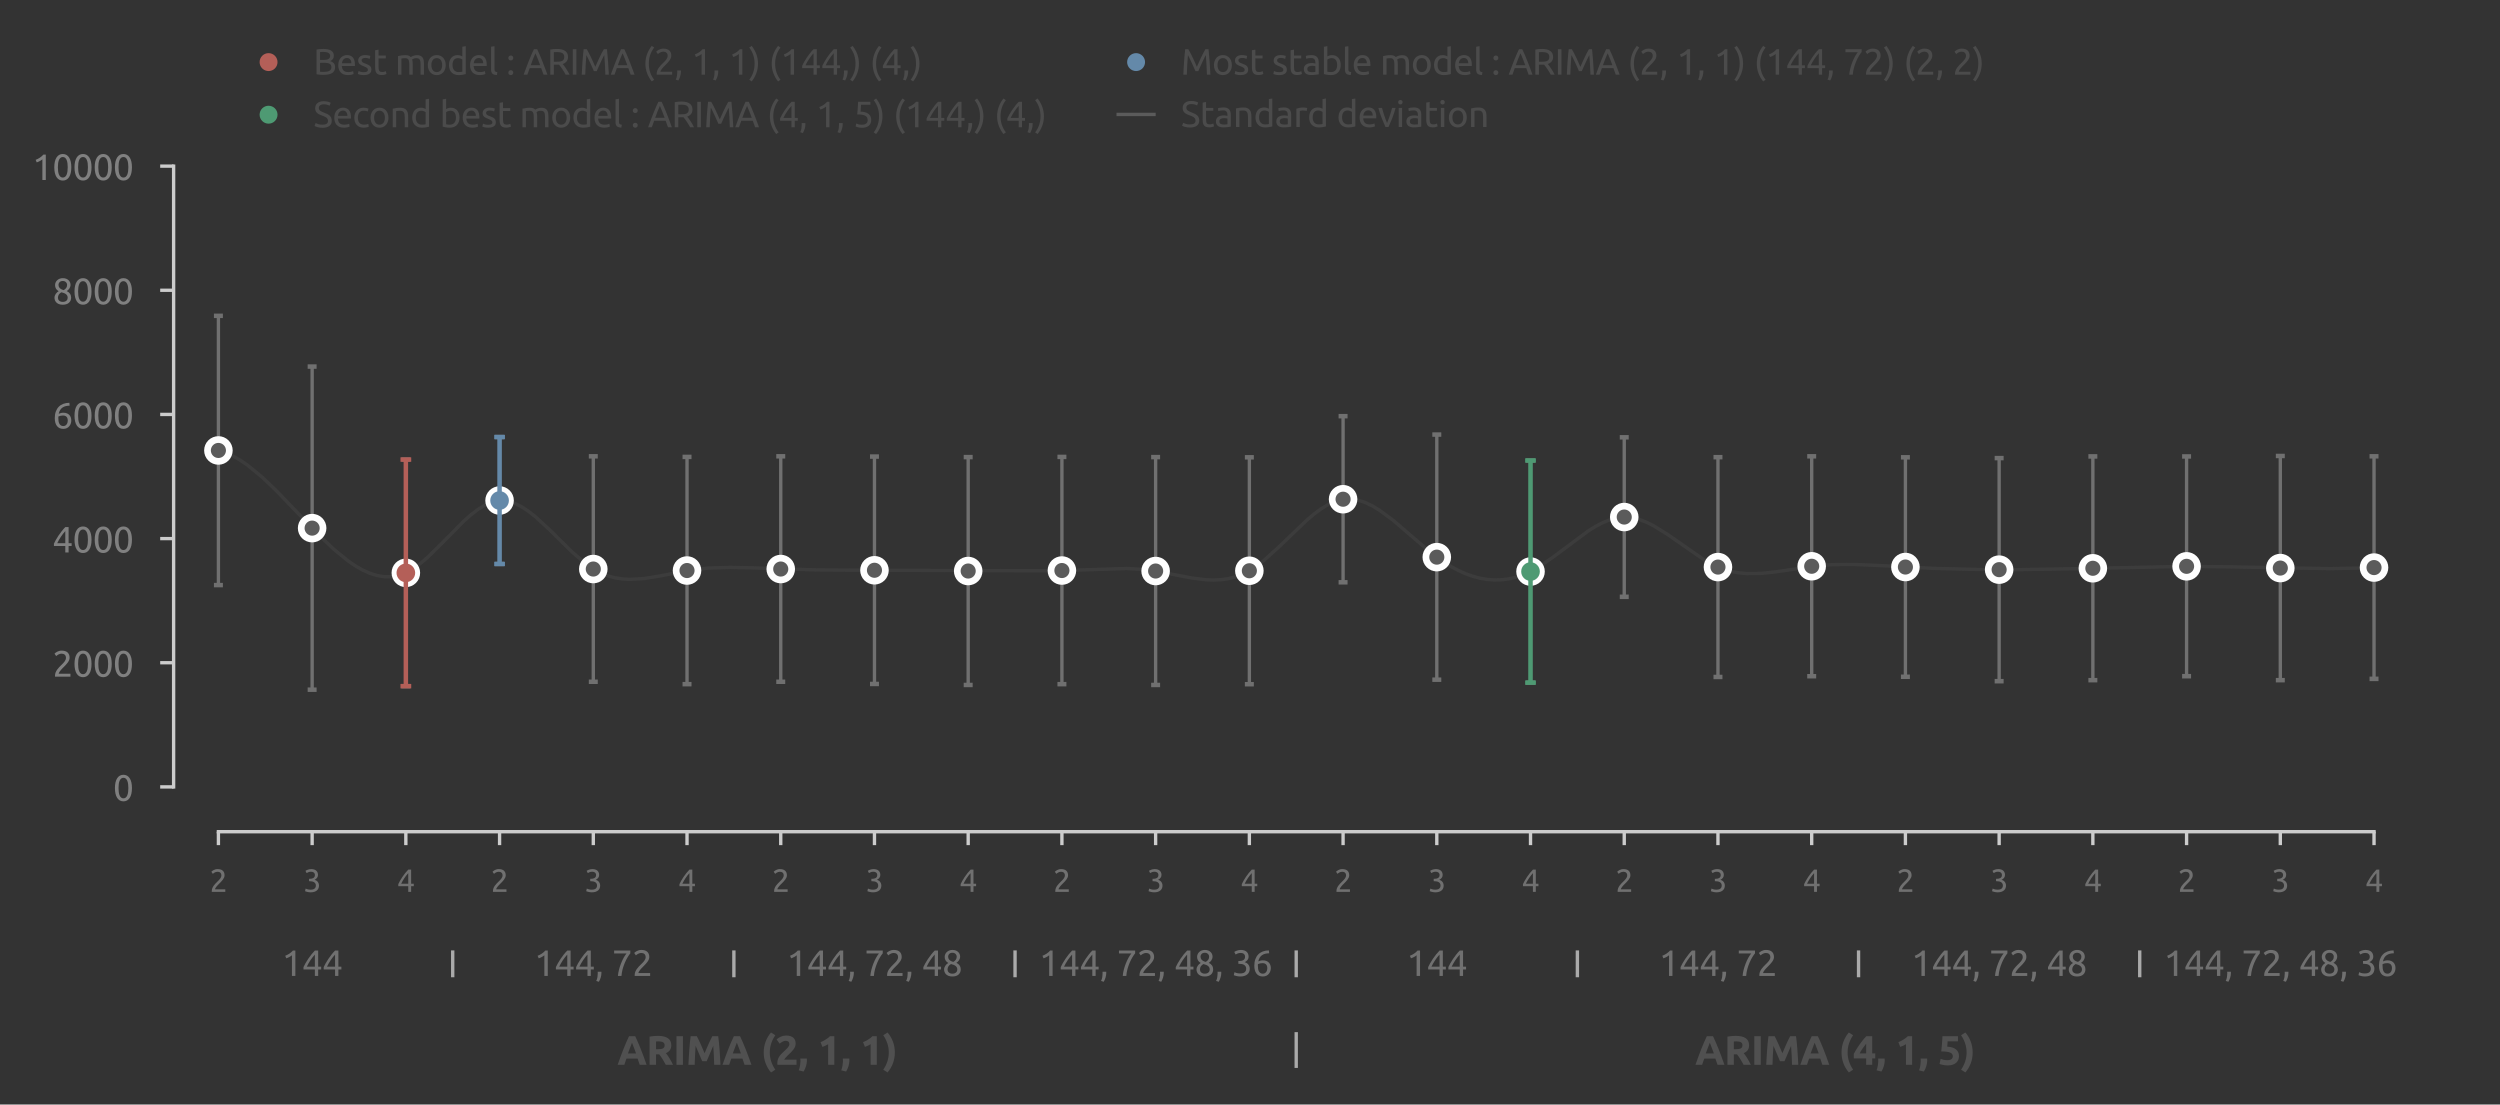 <?xml version="1.0" encoding="utf-8" standalone="no"?>
<!DOCTYPE svg PUBLIC "-//W3C//DTD SVG 1.1//EN"
  "http://www.w3.org/Graphics/SVG/1.1/DTD/svg11.dtd">
<svg xmlns:xlink="http://www.w3.org/1999/xlink" width="558.163pt" height="246.599pt" viewBox="0 0 558.163 246.599" xmlns="http://www.w3.org/2000/svg" version="1.1">
 <rect x="0" y="0" width="558.163" height="246.599" fill="#333333" stroke="none"/>
 <defs>
  <style type="text/css">*{stroke-linejoin: round; stroke-linecap: butt}</style>
 </defs>
 <g id="figure_1">
  <g id="patch_1">
   <path d="M 0 246.599 
L 558.163 246.599 
L 558.163 0 
L 0 0 
L 0 246.599 
z
" style="fill: none"/>
  </g>
  <g id="axes_1">
   <g id="patch_2">
    <path d="M 48.763 175.688 
L 550.962 175.688 
L 550.962 37.087 
L 48.763 37.087 
L 48.763 175.688 
z
" style="fill: none"/>
   </g>
   <g id="axes_2">
    <g id="patch_3">
     <path d="M 48.763 175.688 
L 550.962 175.688 
L 550.962 175.688 
L 48.763 175.688 
L 48.763 175.688 
z
" style="fill: none"/>
    </g>
    <g id="matplotlib.axis_1">
     <g id="xtick_1">
      <g id="line2d_1">
       <path d="M 48.763 175.688 
L 48.763 175.688 
" clip-path="url(#p22b464d7f3)" style="fill: none; stroke-dasharray: 0.5,0.825; stroke-dashoffset: 0; stroke: #d9d9d9; stroke-width: 0.5"/>
      </g>
      <g id="text_1">
       <!-- 2 -->
       <g style="fill: #707070" transform="translate(46.788 199.119) scale(0.07 -0.07)">
        <defs>
         <path id="Ubuntu-32" d="M 2989 3302 
Q 2989 3072 2896 2857 
Q 2803 2643 2649 2435 
Q 2496 2227 2304 2025 
Q 2112 1824 1920 1632 
Q 1811 1523 1667 1376 
Q 1523 1229 1395 1069 
Q 1267 909 1180 761 
Q 1094 614 1094 506 
L 3136 506 
L 3136 0 
L 448 0 
Q 442 38 442 76 
Q 442 115 442 147 
Q 442 448 541 707 
Q 640 966 800 1196 
Q 960 1427 1158 1632 
Q 1357 1837 1549 2029 
Q 1709 2182 1853 2332 
Q 1997 2483 2109 2633 
Q 2221 2784 2288 2944 
Q 2355 3104 2355 3283 
Q 2355 3475 2294 3609 
Q 2234 3744 2131 3833 
Q 2029 3923 1891 3964 
Q 1754 4006 1600 4006 
Q 1414 4006 1260 3955 
Q 1107 3904 985 3837 
Q 864 3770 781 3696 
Q 698 3622 653 3584 
L 358 4006 
Q 416 4070 531 4163 
Q 646 4256 806 4339 
Q 966 4422 1164 4480 
Q 1363 4538 1594 4538 
Q 2291 4538 2640 4214 
Q 2989 3891 2989 3302 
z
" transform="scale(0.016)"/>
        </defs>
        <use xlink:href="#Ubuntu-32"/>
       </g>
      </g>
     </g>
     <g id="xtick_2">
      <g id="line2d_2">
       <path d="M 69.688 175.688 
L 69.688 175.688 
" clip-path="url(#p22b464d7f3)" style="fill: none; stroke-dasharray: 0.5,0.825; stroke-dashoffset: 0; stroke: #d9d9d9; stroke-width: 0.5"/>
      </g>
      <g id="text_2">
       <!-- 3 -->
       <g style="fill: #707070" transform="translate(67.713 199.119) scale(0.07 -0.07)">
        <defs>
         <path id="Ubuntu-33" d="M 1446 435 
Q 2016 435 2262 659 
Q 2509 883 2509 1261 
Q 2509 1504 2406 1670 
Q 2304 1837 2137 1936 
Q 1971 2035 1750 2076 
Q 1530 2118 1299 2118 
L 1146 2118 
L 1146 2605 
L 1357 2605 
Q 1517 2605 1686 2637 
Q 1856 2669 1997 2752 
Q 2138 2835 2227 2979 
Q 2317 3123 2317 3341 
Q 2317 3520 2253 3648 
Q 2189 3776 2083 3859 
Q 1978 3942 1840 3977 
Q 1702 4013 1549 4013 
Q 1242 4013 1027 3923 
Q 813 3834 666 3738 
L 435 4192 
Q 512 4243 630 4304 
Q 749 4365 896 4416 
Q 1043 4467 1212 4502 
Q 1382 4538 1568 4538 
Q 1920 4538 2176 4451 
Q 2432 4365 2598 4208 
Q 2765 4051 2848 3836 
Q 2931 3622 2931 3373 
Q 2931 3027 2732 2780 
Q 2534 2534 2253 2406 
Q 2426 2355 2586 2259 
Q 2746 2163 2864 2016 
Q 2982 1869 3056 1677 
Q 3130 1485 3130 1248 
Q 3130 960 3030 713 
Q 2931 467 2723 288 
Q 2515 109 2201 6 
Q 1888 -96 1459 -96 
Q 1293 -96 1117 -70 
Q 941 -45 787 -6 
Q 634 32 518 70 
Q 403 109 352 134 
L 467 653 
Q 576 602 829 518 
Q 1082 435 1446 435 
z
" transform="scale(0.016)"/>
        </defs>
        <use xlink:href="#Ubuntu-33"/>
       </g>
      </g>
     </g>
     <g id="xtick_3">
      <g id="line2d_3">
       <path d="M 90.612 175.688 
L 90.612 175.688 
" clip-path="url(#p22b464d7f3)" style="fill: none; stroke-dasharray: 0.5,0.825; stroke-dashoffset: 0; stroke: #d9d9d9; stroke-width: 0.5"/>
      </g>
      <g id="text_3">
       <!-- 4 -->
       <g style="fill: #707070" transform="translate(88.638 199.119) scale(0.07 -0.07)">
        <defs>
         <path id="Ubuntu-34" d="M 256 1536 
Q 378 1818 589 2192 
Q 800 2566 1065 2963 
Q 1331 3360 1635 3744 
Q 1939 4128 2246 4435 
L 2816 4435 
L 2816 1619 
L 3341 1619 
L 3341 1133 
L 2816 1133 
L 2816 0 
L 2240 0 
L 2240 1133 
L 256 1133 
L 256 1536 
z
M 2240 3731 
Q 2048 3526 1853 3273 
Q 1658 3021 1472 2745 
Q 1286 2470 1123 2182 
Q 960 1894 832 1619 
L 2240 1619 
L 2240 3731 
z
" transform="scale(0.016)"/>
        </defs>
        <use xlink:href="#Ubuntu-34"/>
       </g>
      </g>
     </g>
     <g id="xtick_4">
      <g id="line2d_4">
       <path d="M 111.537 175.688 
L 111.537 175.688 
" clip-path="url(#p22b464d7f3)" style="fill: none; stroke-dasharray: 0.5,0.825; stroke-dashoffset: 0; stroke: #d9d9d9; stroke-width: 0.5"/>
      </g>
      <g id="text_4">
       <!-- 2 -->
       <g style="fill: #707070" transform="translate(109.563 199.119) scale(0.07 -0.07)">
        <use xlink:href="#Ubuntu-32"/>
       </g>
      </g>
     </g>
     <g id="xtick_5">
      <g id="line2d_5">
       <path d="M 132.463 175.688 
L 132.463 175.688 
" clip-path="url(#p22b464d7f3)" style="fill: none; stroke-dasharray: 0.5,0.825; stroke-dashoffset: 0; stroke: #d9d9d9; stroke-width: 0.5"/>
      </g>
      <g id="text_5">
       <!-- 3 -->
       <g style="fill: #707070" transform="translate(130.488 199.119) scale(0.07 -0.07)">
        <use xlink:href="#Ubuntu-33"/>
       </g>
      </g>
     </g>
     <g id="xtick_6">
      <g id="line2d_6">
       <path d="M 153.387 175.688 
L 153.387 175.688 
" clip-path="url(#p22b464d7f3)" style="fill: none; stroke-dasharray: 0.5,0.825; stroke-dashoffset: 0; stroke: #d9d9d9; stroke-width: 0.5"/>
      </g>
      <g id="text_6">
       <!-- 4 -->
       <g style="fill: #707070" transform="translate(151.413 199.119) scale(0.07 -0.07)">
        <use xlink:href="#Ubuntu-34"/>
       </g>
      </g>
     </g>
     <g id="xtick_7">
      <g id="line2d_7">
       <path d="M 174.312 175.688 
L 174.312 175.688 
" clip-path="url(#p22b464d7f3)" style="fill: none; stroke-dasharray: 0.5,0.825; stroke-dashoffset: 0; stroke: #d9d9d9; stroke-width: 0.5"/>
      </g>
      <g id="text_7">
       <!-- 2 -->
       <g style="fill: #707070" transform="translate(172.338 199.119) scale(0.07 -0.07)">
        <use xlink:href="#Ubuntu-32"/>
       </g>
      </g>
     </g>
     <g id="xtick_8">
      <g id="line2d_8">
       <path d="M 195.238 175.688 
L 195.238 175.688 
" clip-path="url(#p22b464d7f3)" style="fill: none; stroke-dasharray: 0.5,0.825; stroke-dashoffset: 0; stroke: #d9d9d9; stroke-width: 0.5"/>
      </g>
      <g id="text_8">
       <!-- 3 -->
       <g style="fill: #707070" transform="translate(193.263 199.119) scale(0.07 -0.07)">
        <use xlink:href="#Ubuntu-33"/>
       </g>
      </g>
     </g>
     <g id="xtick_9">
      <g id="line2d_9">
       <path d="M 216.162 175.688 
L 216.162 175.688 
" clip-path="url(#p22b464d7f3)" style="fill: none; stroke-dasharray: 0.5,0.825; stroke-dashoffset: 0; stroke: #d9d9d9; stroke-width: 0.5"/>
      </g>
      <g id="text_9">
       <!-- 4 -->
       <g style="fill: #707070" transform="translate(214.188 199.119) scale(0.07 -0.07)">
        <use xlink:href="#Ubuntu-34"/>
       </g>
      </g>
     </g>
     <g id="xtick_10">
      <g id="line2d_10">
       <path d="M 237.088 175.688 
L 237.088 175.688 
" clip-path="url(#p22b464d7f3)" style="fill: none; stroke-dasharray: 0.5,0.825; stroke-dashoffset: 0; stroke: #d9d9d9; stroke-width: 0.5"/>
      </g>
      <g id="text_10">
       <!-- 2 -->
       <g style="fill: #707070" transform="translate(235.113 199.119) scale(0.07 -0.07)">
        <use xlink:href="#Ubuntu-32"/>
       </g>
      </g>
     </g>
     <g id="xtick_11">
      <g id="line2d_11">
       <path d="M 258.012 175.688 
L 258.012 175.688 
" clip-path="url(#p22b464d7f3)" style="fill: none; stroke-dasharray: 0.5,0.825; stroke-dashoffset: 0; stroke: #d9d9d9; stroke-width: 0.5"/>
      </g>
      <g id="text_11">
       <!-- 3 -->
       <g style="fill: #707070" transform="translate(256.038 199.119) scale(0.07 -0.07)">
        <use xlink:href="#Ubuntu-33"/>
       </g>
      </g>
     </g>
     <g id="xtick_12">
      <g id="line2d_12">
       <path d="M 278.938 175.688 
L 278.938 175.688 
" clip-path="url(#p22b464d7f3)" style="fill: none; stroke-dasharray: 0.5,0.825; stroke-dashoffset: 0; stroke: #d9d9d9; stroke-width: 0.5"/>
      </g>
      <g id="text_12">
       <!-- 4 -->
       <g style="fill: #707070" transform="translate(276.963 199.119) scale(0.07 -0.07)">
        <use xlink:href="#Ubuntu-34"/>
       </g>
      </g>
     </g>
     <g id="xtick_13">
      <g id="line2d_13">
       <path d="M 299.863 175.688 
L 299.863 175.688 
" clip-path="url(#p22b464d7f3)" style="fill: none; stroke-dasharray: 0.5,0.825; stroke-dashoffset: 0; stroke: #d9d9d9; stroke-width: 0.5"/>
      </g>
      <g id="text_13">
       <!-- 2 -->
       <g style="fill: #707070" transform="translate(297.888 199.119) scale(0.07 -0.07)">
        <use xlink:href="#Ubuntu-32"/>
       </g>
      </g>
     </g>
     <g id="xtick_14">
      <g id="line2d_14">
       <path d="M 320.788 175.688 
L 320.788 175.688 
" clip-path="url(#p22b464d7f3)" style="fill: none; stroke-dasharray: 0.5,0.825; stroke-dashoffset: 0; stroke: #d9d9d9; stroke-width: 0.5"/>
      </g>
      <g id="text_14">
       <!-- 3 -->
       <g style="fill: #707070" transform="translate(318.813 199.119) scale(0.07 -0.07)">
        <use xlink:href="#Ubuntu-33"/>
       </g>
      </g>
     </g>
     <g id="xtick_15">
      <g id="line2d_15">
       <path d="M 341.712 175.688 
L 341.712 175.688 
" clip-path="url(#p22b464d7f3)" style="fill: none; stroke-dasharray: 0.5,0.825; stroke-dashoffset: 0; stroke: #d9d9d9; stroke-width: 0.5"/>
      </g>
      <g id="text_15">
       <!-- 4 -->
       <g style="fill: #707070" transform="translate(339.738 199.119) scale(0.07 -0.07)">
        <use xlink:href="#Ubuntu-34"/>
       </g>
      </g>
     </g>
     <g id="xtick_16">
      <g id="line2d_16">
       <path d="M 362.637 175.688 
L 362.637 175.688 
" clip-path="url(#p22b464d7f3)" style="fill: none; stroke-dasharray: 0.5,0.825; stroke-dashoffset: 0; stroke: #d9d9d9; stroke-width: 0.5"/>
      </g>
      <g id="text_16">
       <!-- 2 -->
       <g style="fill: #707070" transform="translate(360.663 199.119) scale(0.07 -0.07)">
        <use xlink:href="#Ubuntu-32"/>
       </g>
      </g>
     </g>
     <g id="xtick_17">
      <g id="line2d_17">
       <path d="M 383.562 175.688 
L 383.562 175.688 
" clip-path="url(#p22b464d7f3)" style="fill: none; stroke-dasharray: 0.5,0.825; stroke-dashoffset: 0; stroke: #d9d9d9; stroke-width: 0.5"/>
      </g>
      <g id="text_17">
       <!-- 3 -->
       <g style="fill: #707070" transform="translate(381.588 199.119) scale(0.07 -0.07)">
        <use xlink:href="#Ubuntu-33"/>
       </g>
      </g>
     </g>
     <g id="xtick_18">
      <g id="line2d_18">
       <path d="M 404.488 175.688 
L 404.488 175.688 
" clip-path="url(#p22b464d7f3)" style="fill: none; stroke-dasharray: 0.5,0.825; stroke-dashoffset: 0; stroke: #d9d9d9; stroke-width: 0.5"/>
      </g>
      <g id="text_18">
       <!-- 4 -->
       <g style="fill: #707070" transform="translate(402.513 199.119) scale(0.07 -0.07)">
        <use xlink:href="#Ubuntu-34"/>
       </g>
      </g>
     </g>
     <g id="xtick_19">
      <g id="line2d_19">
       <path d="M 425.413 175.688 
L 425.413 175.688 
" clip-path="url(#p22b464d7f3)" style="fill: none; stroke-dasharray: 0.5,0.825; stroke-dashoffset: 0; stroke: #d9d9d9; stroke-width: 0.5"/>
      </g>
      <g id="text_19">
       <!-- 2 -->
       <g style="fill: #707070" transform="translate(423.438 199.119) scale(0.07 -0.07)">
        <use xlink:href="#Ubuntu-32"/>
       </g>
      </g>
     </g>
     <g id="xtick_20">
      <g id="line2d_20">
       <path d="M 446.337 175.688 
L 446.337 175.688 
" clip-path="url(#p22b464d7f3)" style="fill: none; stroke-dasharray: 0.5,0.825; stroke-dashoffset: 0; stroke: #d9d9d9; stroke-width: 0.5"/>
      </g>
      <g id="text_20">
       <!-- 3 -->
       <g style="fill: #707070" transform="translate(444.363 199.119) scale(0.07 -0.07)">
        <use xlink:href="#Ubuntu-33"/>
       </g>
      </g>
     </g>
     <g id="xtick_21">
      <g id="line2d_21">
       <path d="M 467.262 175.688 
L 467.262 175.688 
" clip-path="url(#p22b464d7f3)" style="fill: none; stroke-dasharray: 0.5,0.825; stroke-dashoffset: 0; stroke: #d9d9d9; stroke-width: 0.5"/>
      </g>
      <g id="text_21">
       <!-- 4 -->
       <g style="fill: #707070" transform="translate(465.288 199.119) scale(0.07 -0.07)">
        <use xlink:href="#Ubuntu-34"/>
       </g>
      </g>
     </g>
     <g id="xtick_22">
      <g id="line2d_22">
       <path d="M 488.188 175.688 
L 488.188 175.688 
" clip-path="url(#p22b464d7f3)" style="fill: none; stroke-dasharray: 0.5,0.825; stroke-dashoffset: 0; stroke: #d9d9d9; stroke-width: 0.5"/>
      </g>
      <g id="text_22">
       <!-- 2 -->
       <g style="fill: #707070" transform="translate(486.213 199.119) scale(0.07 -0.07)">
        <use xlink:href="#Ubuntu-32"/>
       </g>
      </g>
     </g>
     <g id="xtick_23">
      <g id="line2d_23">
       <path d="M 509.113 175.688 
L 509.113 175.688 
" clip-path="url(#p22b464d7f3)" style="fill: none; stroke-dasharray: 0.5,0.825; stroke-dashoffset: 0; stroke: #d9d9d9; stroke-width: 0.5"/>
      </g>
      <g id="text_23">
       <!-- 3 -->
       <g style="fill: #707070" transform="translate(507.138 199.119) scale(0.07 -0.07)">
        <use xlink:href="#Ubuntu-33"/>
       </g>
      </g>
     </g>
     <g id="xtick_24">
      <g id="line2d_24">
       <path d="M 530.038 175.688 
L 530.038 175.688 
" clip-path="url(#p22b464d7f3)" style="fill: none; stroke-dasharray: 0.5,0.825; stroke-dashoffset: 0; stroke: #d9d9d9; stroke-width: 0.5"/>
      </g>
      <g id="text_24">
       <!-- 4 -->
       <g style="fill: #707070" transform="translate(528.063 199.119) scale(0.07 -0.07)">
        <use xlink:href="#Ubuntu-34"/>
       </g>
      </g>
     </g>
    </g>
    <g id="matplotlib.axis_2"/>
   </g>
   <g id="axes_3">
    <g id="patch_4">
     <path d="M 48.763 175.688 
L 550.962 175.688 
L 550.962 175.688 
L 48.763 175.688 
L 48.763 175.688 
z
" style="fill: none"/>
    </g>
    <g id="matplotlib.axis_3">
     <g id="xtick_25">
      <g id="line2d_25">
       <path d="M 69.688 175.688 
L 69.688 175.688 
" clip-path="url(#p22b464d7f3)" style="fill: none; stroke-dasharray: 0.5,0.825; stroke-dashoffset: 0; stroke: #d9d9d9; stroke-width: 0.5"/>
      </g>
      <g id="text_25">
       <!-- 144 -->
       <g style="fill: #707070" transform="translate(62.919 217.895) scale(0.08 -0.08)">
        <defs>
         <path id="Ubuntu-31" d="M 595 3520 
Q 960 3661 1305 3881 
Q 1651 4102 1939 4435 
L 2362 4435 
L 2362 0 
L 1766 0 
L 1766 3610 
Q 1690 3539 1578 3462 
Q 1466 3386 1334 3315 
Q 1203 3245 1059 3181 
Q 915 3117 781 3072 
L 595 3520 
z
" transform="scale(0.016)"/>
        </defs>
        <use xlink:href="#Ubuntu-31"/>
        <use xlink:href="#Ubuntu-34" x="56.4"/>
        <use xlink:href="#Ubuntu-34" x="112.8"/>
       </g>
      </g>
     </g>
     <g id="xtick_26">
      <g id="line2d_26">
       <path d="M 132.463 175.688 
L 132.463 175.688 
" clip-path="url(#p22b464d7f3)" style="fill: none; stroke-dasharray: 0.5,0.825; stroke-dashoffset: 0; stroke: #d9d9d9; stroke-width: 0.5"/>
      </g>
      <g id="text_26">
       <!-- 144, 72 -->
       <g style="fill: #707070" transform="translate(119.274 217.895) scale(0.08 -0.08)">
        <defs>
         <path id="Ubuntu-2c" d="M 1139 730 
Q 1146 678 1146 630 
Q 1146 582 1146 531 
Q 1146 128 1027 -265 
Q 909 -659 704 -1018 
L 243 -870 
Q 403 -544 454 -208 
Q 506 128 506 422 
Q 506 506 502 582 
Q 499 659 493 730 
L 1139 730 
z
" transform="scale(0.016)"/>
         <path id="Ubuntu-20" transform="scale(0.016)"/>
         <path id="Ubuntu-37" d="M 1043 0 
Q 1082 512 1226 1078 
Q 1370 1645 1581 2179 
Q 1792 2714 2045 3171 
Q 2298 3629 2541 3917 
L 384 3917 
L 384 4435 
L 3206 4435 
L 3206 3942 
Q 2995 3699 2739 3273 
Q 2483 2848 2256 2320 
Q 2029 1792 1865 1193 
Q 1702 595 1664 0 
L 1043 0 
z
" transform="scale(0.016)"/>
        </defs>
        <use xlink:href="#Ubuntu-31"/>
        <use xlink:href="#Ubuntu-34" x="56.4"/>
        <use xlink:href="#Ubuntu-34" x="112.8"/>
        <use xlink:href="#Ubuntu-2c" x="169.2"/>
        <use xlink:href="#Ubuntu-20" x="193.8"/>
        <use xlink:href="#Ubuntu-37" x="216.9"/>
        <use xlink:href="#Ubuntu-32" x="273.3"/>
       </g>
      </g>
     </g>
     <g id="xtick_27">
      <g id="line2d_27">
       <path d="M 195.238 175.688 
L 195.238 175.688 
" clip-path="url(#p22b464d7f3)" style="fill: none; stroke-dasharray: 0.5,0.825; stroke-dashoffset: 0; stroke: #d9d9d9; stroke-width: 0.5"/>
      </g>
      <g id="text_27">
       <!-- 144, 72, 48 -->
       <g style="fill: #707070" transform="translate(175.629 217.895) scale(0.08 -0.08)">
        <defs>
         <path id="Ubuntu-38" d="M 3258 1152 
Q 3258 883 3165 656 
Q 3072 429 2889 259 
Q 2707 90 2432 -3 
Q 2157 -96 1798 -96 
Q 1382 -96 1104 22 
Q 826 141 659 320 
Q 493 499 422 713 
Q 352 928 352 1120 
Q 352 1306 413 1475 
Q 474 1645 573 1792 
Q 672 1939 803 2057 
Q 934 2176 1082 2266 
Q 454 2624 454 3322 
Q 454 3565 550 3785 
Q 646 4006 822 4172 
Q 998 4339 1248 4438 
Q 1498 4538 1805 4538 
Q 2163 4538 2419 4429 
Q 2675 4320 2838 4150 
Q 3002 3981 3075 3776 
Q 3149 3571 3149 3379 
Q 3149 3194 3094 3030 
Q 3040 2867 2947 2726 
Q 2854 2586 2736 2477 
Q 2618 2368 2490 2285 
Q 3245 1926 3258 1152 
z
M 954 1114 
Q 954 998 995 873 
Q 1037 749 1139 643 
Q 1242 538 1402 467 
Q 1562 397 1805 397 
Q 2022 397 2185 461 
Q 2349 525 2451 624 
Q 2554 723 2605 851 
Q 2656 979 2656 1114 
Q 2656 1318 2579 1472 
Q 2502 1626 2358 1741 
Q 2214 1856 2012 1936 
Q 1811 2016 1555 2074 
Q 1267 1914 1110 1677 
Q 954 1440 954 1114 
z
M 2554 3386 
Q 2554 3482 2512 3597 
Q 2470 3712 2380 3811 
Q 2291 3910 2150 3977 
Q 2010 4045 1805 4045 
Q 1600 4045 1456 3981 
Q 1312 3917 1222 3817 
Q 1133 3718 1091 3600 
Q 1050 3482 1050 3366 
Q 1050 3226 1101 3085 
Q 1152 2944 1261 2822 
Q 1370 2701 1546 2605 
Q 1722 2509 1965 2451 
Q 2234 2611 2394 2825 
Q 2554 3040 2554 3386 
z
" transform="scale(0.016)"/>
        </defs>
        <use xlink:href="#Ubuntu-31"/>
        <use xlink:href="#Ubuntu-34" x="56.4"/>
        <use xlink:href="#Ubuntu-34" x="112.8"/>
        <use xlink:href="#Ubuntu-2c" x="169.2"/>
        <use xlink:href="#Ubuntu-20" x="193.8"/>
        <use xlink:href="#Ubuntu-37" x="216.9"/>
        <use xlink:href="#Ubuntu-32" x="273.3"/>
        <use xlink:href="#Ubuntu-2c" x="329.7"/>
        <use xlink:href="#Ubuntu-20" x="354.3"/>
        <use xlink:href="#Ubuntu-34" x="377.4"/>
        <use xlink:href="#Ubuntu-38" x="433.8"/>
       </g>
      </g>
     </g>
     <g id="xtick_28">
      <g id="line2d_28">
       <path d="M 258.012 175.688 
L 258.012 175.688 
" clip-path="url(#p22b464d7f3)" style="fill: none; stroke-dasharray: 0.5,0.825; stroke-dashoffset: 0; stroke: #d9d9d9; stroke-width: 0.5"/>
      </g>
      <g id="text_28">
       <!-- 144, 72, 48, 36 -->
       <g style="fill: #707070" transform="translate(231.984 217.895) scale(0.08 -0.08)">
        <defs>
         <path id="Ubuntu-36" d="M 403 1779 
Q 403 2426 582 2922 
Q 762 3418 1091 3757 
Q 1421 4096 1891 4272 
Q 2362 4448 2950 4454 
L 2995 3955 
Q 2618 3949 2307 3872 
Q 1997 3795 1753 3628 
Q 1510 3462 1344 3196 
Q 1178 2931 1094 2541 
Q 1261 2618 1469 2669 
Q 1677 2720 1901 2720 
Q 2278 2720 2540 2605 
Q 2803 2490 2969 2301 
Q 3136 2112 3209 1865 
Q 3283 1619 3283 1350 
Q 3283 1107 3200 851 
Q 3117 595 2947 384 
Q 2778 173 2515 38 
Q 2253 -96 1894 -96 
Q 1165 -96 784 403 
Q 403 902 403 1779 
z
M 1837 2234 
Q 1613 2234 1421 2192 
Q 1229 2150 1037 2067 
Q 1030 1997 1027 1923 
Q 1024 1850 1024 1779 
Q 1024 1498 1062 1248 
Q 1101 998 1200 809 
Q 1299 621 1465 509 
Q 1632 397 1888 397 
Q 2099 397 2246 486 
Q 2394 576 2490 717 
Q 2586 858 2627 1021 
Q 2669 1184 2669 1338 
Q 2669 1773 2461 2003 
Q 2253 2234 1837 2234 
z
" transform="scale(0.016)"/>
        </defs>
        <use xlink:href="#Ubuntu-31"/>
        <use xlink:href="#Ubuntu-34" x="56.4"/>
        <use xlink:href="#Ubuntu-34" x="112.8"/>
        <use xlink:href="#Ubuntu-2c" x="169.2"/>
        <use xlink:href="#Ubuntu-20" x="193.8"/>
        <use xlink:href="#Ubuntu-37" x="216.9"/>
        <use xlink:href="#Ubuntu-32" x="273.3"/>
        <use xlink:href="#Ubuntu-2c" x="329.7"/>
        <use xlink:href="#Ubuntu-20" x="354.3"/>
        <use xlink:href="#Ubuntu-34" x="377.4"/>
        <use xlink:href="#Ubuntu-38" x="433.8"/>
        <use xlink:href="#Ubuntu-2c" x="490.2"/>
        <use xlink:href="#Ubuntu-20" x="514.8"/>
        <use xlink:href="#Ubuntu-33" x="537.9"/>
        <use xlink:href="#Ubuntu-36" x="594.3"/>
       </g>
      </g>
     </g>
     <g id="xtick_29">
      <g id="line2d_29">
       <path d="M 320.788 175.688 
L 320.788 175.688 
" clip-path="url(#p22b464d7f3)" style="fill: none; stroke-dasharray: 0.5,0.825; stroke-dashoffset: 0; stroke: #d9d9d9; stroke-width: 0.5"/>
      </g>
      <g id="text_29">
       <!-- 144 -->
       <g style="fill: #707070" transform="translate(314.019 217.895) scale(0.08 -0.08)">
        <use xlink:href="#Ubuntu-31"/>
        <use xlink:href="#Ubuntu-34" x="56.4"/>
        <use xlink:href="#Ubuntu-34" x="112.8"/>
       </g>
      </g>
     </g>
     <g id="xtick_30">
      <g id="line2d_30">
       <path d="M 383.562 175.688 
L 383.562 175.688 
" clip-path="url(#p22b464d7f3)" style="fill: none; stroke-dasharray: 0.5,0.825; stroke-dashoffset: 0; stroke: #d9d9d9; stroke-width: 0.5"/>
      </g>
      <g id="text_30">
       <!-- 144, 72 -->
       <g style="fill: #707070" transform="translate(370.374 217.895) scale(0.08 -0.08)">
        <use xlink:href="#Ubuntu-31"/>
        <use xlink:href="#Ubuntu-34" x="56.4"/>
        <use xlink:href="#Ubuntu-34" x="112.8"/>
        <use xlink:href="#Ubuntu-2c" x="169.2"/>
        <use xlink:href="#Ubuntu-20" x="193.8"/>
        <use xlink:href="#Ubuntu-37" x="216.9"/>
        <use xlink:href="#Ubuntu-32" x="273.3"/>
       </g>
      </g>
     </g>
     <g id="xtick_31">
      <g id="line2d_31">
       <path d="M 446.337 175.688 
L 446.337 175.688 
" clip-path="url(#p22b464d7f3)" style="fill: none; stroke-dasharray: 0.5,0.825; stroke-dashoffset: 0; stroke: #d9d9d9; stroke-width: 0.5"/>
      </g>
      <g id="text_31">
       <!-- 144, 72, 48 -->
       <g style="fill: #707070" transform="translate(426.729 217.895) scale(0.08 -0.08)">
        <use xlink:href="#Ubuntu-31"/>
        <use xlink:href="#Ubuntu-34" x="56.4"/>
        <use xlink:href="#Ubuntu-34" x="112.8"/>
        <use xlink:href="#Ubuntu-2c" x="169.2"/>
        <use xlink:href="#Ubuntu-20" x="193.8"/>
        <use xlink:href="#Ubuntu-37" x="216.9"/>
        <use xlink:href="#Ubuntu-32" x="273.3"/>
        <use xlink:href="#Ubuntu-2c" x="329.7"/>
        <use xlink:href="#Ubuntu-20" x="354.3"/>
        <use xlink:href="#Ubuntu-34" x="377.4"/>
        <use xlink:href="#Ubuntu-38" x="433.8"/>
       </g>
      </g>
     </g>
     <g id="xtick_32">
      <g id="line2d_32">
       <path d="M 509.113 175.688 
L 509.113 175.688 
" clip-path="url(#p22b464d7f3)" style="fill: none; stroke-dasharray: 0.5,0.825; stroke-dashoffset: 0; stroke: #d9d9d9; stroke-width: 0.5"/>
      </g>
      <g id="text_32">
       <!-- 144, 72, 48, 36 -->
       <g style="fill: #707070" transform="translate(483.084 217.895) scale(0.08 -0.08)">
        <use xlink:href="#Ubuntu-31"/>
        <use xlink:href="#Ubuntu-34" x="56.4"/>
        <use xlink:href="#Ubuntu-34" x="112.8"/>
        <use xlink:href="#Ubuntu-2c" x="169.2"/>
        <use xlink:href="#Ubuntu-20" x="193.8"/>
        <use xlink:href="#Ubuntu-37" x="216.9"/>
        <use xlink:href="#Ubuntu-32" x="273.3"/>
        <use xlink:href="#Ubuntu-2c" x="329.7"/>
        <use xlink:href="#Ubuntu-20" x="354.3"/>
        <use xlink:href="#Ubuntu-34" x="377.4"/>
        <use xlink:href="#Ubuntu-38" x="433.8"/>
        <use xlink:href="#Ubuntu-2c" x="490.2"/>
        <use xlink:href="#Ubuntu-20" x="514.8"/>
        <use xlink:href="#Ubuntu-33" x="537.9"/>
        <use xlink:href="#Ubuntu-36" x="594.3"/>
       </g>
      </g>
     </g>
    </g>
    <g id="matplotlib.axis_4"/>
   </g>
   <g id="axes_4">
    <g id="patch_5">
     <path d="M 48.763 175.688 
L 550.962 175.688 
L 550.962 175.688 
L 48.763 175.688 
L 48.763 175.688 
z
" style="fill: none"/>
    </g>
    <g id="matplotlib.axis_5">
     <g id="xtick_33">
      <g id="line2d_33">
       <path d="M 101.075 175.688 
L 101.075 175.688 
" clip-path="url(#p22b464d7f3)" style="fill: none; stroke-dasharray: 0.5,0.825; stroke-dashoffset: 0; stroke: #d9d9d9; stroke-width: 0.5"/>
      </g>
      <g id="line2d_34">
       <defs>
        <path id="m9a8cf7455a" d="M 0 0 
L 0 -6 
" style="stroke: #aaaaaa; stroke-width: 0.75"/>
       </defs>
       <g>
        <use xlink:href="#m9a8cf7455a" x="101.075" y="218.188" style="fill: #aaaaaa; stroke: #aaaaaa; stroke-width: 0.75"/>
       </g>
      </g>
     </g>
     <g id="xtick_34">
      <g id="line2d_35">
       <path d="M 163.85 175.688 
L 163.85 175.688 
" clip-path="url(#p22b464d7f3)" style="fill: none; stroke-dasharray: 0.5,0.825; stroke-dashoffset: 0; stroke: #d9d9d9; stroke-width: 0.5"/>
      </g>
      <g id="line2d_36">
       <g>
        <use xlink:href="#m9a8cf7455a" x="163.85" y="218.188" style="fill: #aaaaaa; stroke: #aaaaaa; stroke-width: 0.75"/>
       </g>
      </g>
     </g>
     <g id="xtick_35">
      <g id="line2d_37">
       <path d="M 226.625 175.688 
L 226.625 175.688 
" clip-path="url(#p22b464d7f3)" style="fill: none; stroke-dasharray: 0.5,0.825; stroke-dashoffset: 0; stroke: #d9d9d9; stroke-width: 0.5"/>
      </g>
      <g id="line2d_38">
       <g>
        <use xlink:href="#m9a8cf7455a" x="226.625" y="218.188" style="fill: #aaaaaa; stroke: #aaaaaa; stroke-width: 0.75"/>
       </g>
      </g>
     </g>
     <g id="xtick_36">
      <g id="line2d_39">
       <path d="M 289.4 175.688 
L 289.4 175.688 
" clip-path="url(#p22b464d7f3)" style="fill: none; stroke-dasharray: 0.5,0.825; stroke-dashoffset: 0; stroke: #d9d9d9; stroke-width: 0.5"/>
      </g>
      <g id="line2d_40">
       <g>
        <use xlink:href="#m9a8cf7455a" x="289.4" y="218.188" style="fill: #aaaaaa; stroke: #aaaaaa; stroke-width: 0.75"/>
       </g>
      </g>
     </g>
     <g id="xtick_37">
      <g id="line2d_41">
       <path d="M 352.175 175.688 
L 352.175 175.688 
" clip-path="url(#p22b464d7f3)" style="fill: none; stroke-dasharray: 0.5,0.825; stroke-dashoffset: 0; stroke: #d9d9d9; stroke-width: 0.5"/>
      </g>
      <g id="line2d_42">
       <g>
        <use xlink:href="#m9a8cf7455a" x="352.175" y="218.188" style="fill: #aaaaaa; stroke: #aaaaaa; stroke-width: 0.75"/>
       </g>
      </g>
     </g>
     <g id="xtick_38">
      <g id="line2d_43">
       <path d="M 414.95 175.688 
L 414.95 175.688 
" clip-path="url(#p22b464d7f3)" style="fill: none; stroke-dasharray: 0.5,0.825; stroke-dashoffset: 0; stroke: #d9d9d9; stroke-width: 0.5"/>
      </g>
      <g id="line2d_44">
       <g>
        <use xlink:href="#m9a8cf7455a" x="414.95" y="218.188" style="fill: #aaaaaa; stroke: #aaaaaa; stroke-width: 0.75"/>
       </g>
      </g>
     </g>
     <g id="xtick_39">
      <g id="line2d_45">
       <path d="M 477.725 175.688 
L 477.725 175.688 
" clip-path="url(#p22b464d7f3)" style="fill: none; stroke-dasharray: 0.5,0.825; stroke-dashoffset: 0; stroke: #d9d9d9; stroke-width: 0.5"/>
      </g>
      <g id="line2d_46">
       <g>
        <use xlink:href="#m9a8cf7455a" x="477.725" y="218.188" style="fill: #aaaaaa; stroke: #aaaaaa; stroke-width: 0.75"/>
       </g>
      </g>
     </g>
    </g>
    <g id="matplotlib.axis_6"/>
   </g>
   <g id="axes_5">
    <g id="patch_6">
     <path d="M 48.763 175.688 
L 550.962 175.688 
L 550.962 175.688 
L 48.763 175.688 
L 48.763 175.688 
z
" style="fill: none"/>
    </g>
    <g id="matplotlib.axis_7">
     <g id="xtick_40">
      <g id="line2d_47">
       <path d="M 289.4 175.688 
L 289.4 175.688 
" clip-path="url(#p22b464d7f3)" style="fill: none; stroke-dasharray: 0.5,0.825; stroke-dashoffset: 0; stroke: #d9d9d9; stroke-width: 0.5"/>
      </g>
      <g id="line2d_48">
       <defs>
        <path id="mc6fff1f486" d="M 0 0 
L 0 -8 
" style="stroke: #aaaaaa; stroke-width: 0.75"/>
       </defs>
       <g>
        <use xlink:href="#mc6fff1f486" x="289.4" y="238.438" style="fill: #aaaaaa; stroke: #aaaaaa; stroke-width: 0.75"/>
       </g>
      </g>
     </g>
    </g>
    <g id="matplotlib.axis_8"/>
   </g>
   <g id="axes_6">
    <g id="patch_7">
     <path d="M 48.763 175.688 
L 550.962 175.688 
L 550.962 175.688 
L 48.763 175.688 
L 48.763 175.688 
z
" style="fill: none"/>
    </g>
    <g id="matplotlib.axis_9">
     <g id="xtick_41">
      <g id="line2d_49">
       <path d="M 48.763 175.688 
L 48.763 175.688 
" clip-path="url(#p22b464d7f3)" style="fill: none; stroke-dasharray: 0.5,0.825; stroke-dashoffset: 0; stroke: #d9d9d9; stroke-width: 0.5"/>
      </g>
     </g>
     <g id="xtick_42">
      <g id="line2d_50">
       <path d="M 169.081 175.688 
L 169.081 175.688 
" clip-path="url(#p22b464d7f3)" style="fill: none; stroke-dasharray: 0.5,0.825; stroke-dashoffset: 0; stroke: #d9d9d9; stroke-width: 0.5"/>
      </g>
      <g id="text_33">
       <!-- ARIMA (2, 1, 1) -->
       <g style="fill: #505050" transform="translate(137.808 237.734) scale(0.09 -0.09)">
        <defs>
         <path id="Ubuntu-Bold-41" d="M 3482 0 
Q 3411 230 3324 473 
Q 3238 717 3155 960 
L 1427 960 
Q 1344 717 1257 473 
Q 1171 230 1101 0 
L 64 0 
Q 314 717 538 1325 
Q 762 1933 976 2470 
Q 1190 3008 1398 3491 
Q 1606 3974 1830 4435 
L 2784 4435 
Q 3002 3974 3213 3491 
Q 3424 3008 3638 2470 
Q 3853 1933 4077 1325 
Q 4301 717 4550 0 
L 3482 0 
z
M 2285 3430 
Q 2253 3334 2189 3168 
Q 2125 3002 2041 2784 
Q 1958 2566 1859 2304 
Q 1760 2042 1658 1754 
L 2918 1754 
Q 2816 2042 2720 2304 
Q 2624 2566 2537 2784 
Q 2451 3002 2387 3168 
Q 2323 3334 2285 3430 
z
" transform="scale(0.016)"/>
         <path id="Ubuntu-Bold-52" d="M 1811 4486 
Q 2810 4486 3341 4131 
Q 3872 3776 3872 3027 
Q 3872 2560 3657 2269 
Q 3443 1978 3040 1811 
Q 3174 1645 3321 1430 
Q 3469 1216 3613 982 
Q 3757 749 3891 496 
Q 4026 243 4141 0 
L 3021 0 
Q 2899 218 2774 442 
Q 2650 666 2518 877 
Q 2387 1088 2259 1277 
Q 2131 1466 2003 1619 
L 1510 1619 
L 1510 0 
L 512 0 
L 512 4371 
Q 838 4435 1187 4460 
Q 1536 4486 1811 4486 
z
M 1869 3635 
Q 1760 3635 1673 3628 
Q 1587 3622 1510 3616 
L 1510 2413 
L 1792 2413 
Q 2355 2413 2598 2553 
Q 2842 2694 2842 3034 
Q 2842 3360 2595 3497 
Q 2349 3635 1869 3635 
z
" transform="scale(0.016)"/>
         <path id="Ubuntu-Bold-49" d="M 512 4435 
L 1510 4435 
L 1510 0 
L 512 0 
L 512 4435 
z
" transform="scale(0.016)"/>
         <path id="Ubuntu-Bold-4d" d="M 1690 4435 
Q 1805 4224 1955 3913 
Q 2106 3603 2269 3241 
Q 2432 2880 2592 2502 
Q 2752 2125 2893 1792 
Q 3034 2125 3194 2502 
Q 3354 2880 3517 3241 
Q 3680 3603 3830 3913 
Q 3981 4224 4096 4435 
L 5005 4435 
Q 5069 3994 5123 3446 
Q 5178 2899 5219 2307 
Q 5261 1715 5296 1120 
Q 5331 525 5357 0 
L 4384 0 
Q 4365 646 4333 1408 
Q 4301 2170 4237 2944 
Q 4122 2675 3981 2348 
Q 3840 2022 3702 1696 
Q 3565 1370 3437 1072 
Q 3309 774 3219 563 
L 2522 563 
Q 2432 774 2304 1072 
Q 2176 1370 2038 1696 
Q 1901 2022 1760 2348 
Q 1619 2675 1504 2944 
Q 1440 2170 1408 1408 
Q 1376 646 1357 0 
L 384 0 
Q 410 525 445 1120 
Q 480 1715 521 2307 
Q 563 2899 617 3446 
Q 672 3994 736 4435 
L 1690 4435 
z
" transform="scale(0.016)"/>
         <path id="Ubuntu-Bold-20" transform="scale(0.016)"/>
         <path id="Ubuntu-Bold-28" d="M 1389 1914 
Q 1389 1158 1625 473 
Q 1862 -211 2246 -755 
L 1581 -1184 
Q 1037 -550 742 237 
Q 448 1024 448 1914 
Q 448 2803 742 3590 
Q 1037 4378 1581 5011 
L 2246 4582 
Q 1862 4038 1625 3353 
Q 1389 2669 1389 1914 
z
" transform="scale(0.016)"/>
         <path id="Ubuntu-Bold-32" d="M 3174 3270 
Q 3174 3027 3078 2803 
Q 2982 2579 2828 2371 
Q 2675 2163 2483 1971 
Q 2291 1779 2106 1606 
Q 2010 1517 1898 1405 
Q 1786 1293 1683 1177 
Q 1581 1062 1501 963 
Q 1421 864 1402 800 
L 3309 800 
L 3309 0 
L 352 0 
Q 339 70 339 179 
Q 339 288 339 333 
Q 339 640 438 896 
Q 538 1152 698 1373 
Q 858 1594 1059 1786 
Q 1261 1978 1459 2170 
Q 1613 2317 1747 2448 
Q 1882 2579 1984 2704 
Q 2086 2829 2144 2953 
Q 2202 3078 2202 3206 
Q 2202 3488 2042 3603 
Q 1882 3718 1645 3718 
Q 1472 3718 1321 3664 
Q 1171 3610 1046 3536 
Q 922 3462 832 3388 
Q 742 3315 698 3270 
L 224 3936 
Q 506 4198 880 4368 
Q 1254 4538 1683 4538 
Q 2074 4538 2355 4448 
Q 2637 4358 2819 4195 
Q 3002 4032 3088 3798 
Q 3174 3565 3174 3270 
z
" transform="scale(0.016)"/>
         <path id="Ubuntu-Bold-2c" d="M 1350 973 
Q 1363 819 1366 755 
Q 1370 691 1370 646 
Q 1370 454 1334 240 
Q 1299 26 1235 -192 
Q 1171 -410 1075 -627 
Q 979 -845 858 -1043 
L 109 -858 
Q 256 -435 313 -64 
Q 371 307 371 550 
Q 371 589 368 649 
Q 365 710 361 774 
Q 358 838 355 896 
Q 352 954 352 973 
L 1350 973 
z
" transform="scale(0.016)"/>
         <path id="Ubuntu-Bold-31" d="M 448 3514 
Q 634 3590 835 3689 
Q 1037 3789 1229 3907 
Q 1421 4026 1597 4157 
Q 1773 4288 1914 4435 
L 2579 4435 
L 2579 0 
L 1626 0 
L 1626 3194 
Q 1434 3066 1197 2960 
Q 960 2854 736 2778 
L 448 3514 
z
" transform="scale(0.016)"/>
         <path id="Ubuntu-Bold-29" d="M 890 1914 
Q 890 2669 653 3353 
Q 416 4038 32 4582 
L 698 5011 
Q 1242 4378 1536 3590 
Q 1830 2803 1830 1914 
Q 1830 1024 1536 237 
Q 1242 -550 698 -1184 
L 32 -755 
Q 416 -211 653 473 
Q 890 1158 890 1914 
z
" transform="scale(0.016)"/>
        </defs>
        <use xlink:href="#Ubuntu-Bold-41"/>
        <use xlink:href="#Ubuntu-Bold-52" x="72.1"/>
        <use xlink:href="#Ubuntu-Bold-49" x="138.8"/>
        <use xlink:href="#Ubuntu-Bold-4d" x="170.4"/>
        <use xlink:href="#Ubuntu-Bold-41" x="260.1"/>
        <use xlink:href="#Ubuntu-Bold-20" x="332.2"/>
        <use xlink:href="#Ubuntu-Bold-28" x="356.2"/>
        <use xlink:href="#Ubuntu-Bold-32" x="391.8"/>
        <use xlink:href="#Ubuntu-Bold-2c" x="448.6"/>
        <use xlink:href="#Ubuntu-Bold-20" x="473.2"/>
        <use xlink:href="#Ubuntu-Bold-31" x="497.2"/>
        <use xlink:href="#Ubuntu-Bold-2c" x="554"/>
        <use xlink:href="#Ubuntu-Bold-20" x="578.6"/>
        <use xlink:href="#Ubuntu-Bold-31" x="602.6"/>
        <use xlink:href="#Ubuntu-Bold-29" x="659.4"/>
       </g>
      </g>
     </g>
     <g id="xtick_43">
      <g id="line2d_51">
       <path d="M 289.4 175.688 
L 289.4 175.688 
" clip-path="url(#p22b464d7f3)" style="fill: none; stroke-dasharray: 0.5,0.825; stroke-dashoffset: 0; stroke: #d9d9d9; stroke-width: 0.5"/>
      </g>
     </g>
     <g id="xtick_44">
      <g id="line2d_52">
       <path d="M 409.719 175.688 
L 409.719 175.688 
" clip-path="url(#p22b464d7f3)" style="fill: none; stroke-dasharray: 0.5,0.825; stroke-dashoffset: 0; stroke: #d9d9d9; stroke-width: 0.5"/>
      </g>
      <g id="text_34">
       <!-- ARIMA (4, 1, 5) -->
       <g style="fill: #505050" transform="translate(378.446 237.734) scale(0.09 -0.09)">
        <defs>
         <path id="Ubuntu-Bold-34" d="M 2042 3270 
Q 1792 2944 1510 2560 
Q 1229 2176 1037 1773 
L 2042 1773 
L 2042 3270 
z
M 2976 4435 
L 2976 1773 
L 3450 1773 
L 3450 992 
L 2976 992 
L 2976 0 
L 2042 0 
L 2042 992 
L 128 992 
L 128 1690 
Q 269 1971 480 2326 
Q 691 2682 950 3056 
Q 1210 3430 1498 3788 
Q 1786 4147 2074 4435 
L 2976 4435 
z
" transform="scale(0.016)"/>
         <path id="Ubuntu-Bold-35" d="M 2304 1306 
Q 2304 1491 2221 1635 
Q 2138 1779 1933 1875 
Q 1728 1971 1382 2022 
Q 1037 2074 512 2074 
Q 582 2669 627 3283 
Q 672 3898 698 4435 
L 3098 4435 
L 3098 3635 
L 1498 3635 
Q 1485 3405 1469 3190 
Q 1453 2976 1434 2816 
Q 2368 2752 2813 2377 
Q 3258 2003 3258 1338 
Q 3258 1030 3149 768 
Q 3040 506 2822 314 
Q 2605 122 2275 13 
Q 1946 -96 1504 -96 
Q 1331 -96 1142 -73 
Q 954 -51 778 -16 
Q 602 19 461 57 
Q 320 96 243 134 
L 416 922 
Q 576 851 838 784 
Q 1101 717 1466 717 
Q 1907 717 2105 893 
Q 2304 1069 2304 1306 
z
" transform="scale(0.016)"/>
        </defs>
        <use xlink:href="#Ubuntu-Bold-41"/>
        <use xlink:href="#Ubuntu-Bold-52" x="72.1"/>
        <use xlink:href="#Ubuntu-Bold-49" x="138.8"/>
        <use xlink:href="#Ubuntu-Bold-4d" x="170.4"/>
        <use xlink:href="#Ubuntu-Bold-41" x="260.1"/>
        <use xlink:href="#Ubuntu-Bold-20" x="332.2"/>
        <use xlink:href="#Ubuntu-Bold-28" x="356.2"/>
        <use xlink:href="#Ubuntu-Bold-34" x="391.8"/>
        <use xlink:href="#Ubuntu-Bold-2c" x="448.6"/>
        <use xlink:href="#Ubuntu-Bold-20" x="473.2"/>
        <use xlink:href="#Ubuntu-Bold-31" x="497.2"/>
        <use xlink:href="#Ubuntu-Bold-2c" x="554"/>
        <use xlink:href="#Ubuntu-Bold-20" x="578.6"/>
        <use xlink:href="#Ubuntu-Bold-35" x="602.6"/>
        <use xlink:href="#Ubuntu-Bold-29" x="659.4"/>
       </g>
      </g>
     </g>
     <g id="xtick_45">
      <g id="line2d_53">
       <path d="M 530.038 175.688 
L 530.038 175.688 
" clip-path="url(#p22b464d7f3)" style="fill: none; stroke-dasharray: 0.5,0.825; stroke-dashoffset: 0; stroke: #d9d9d9; stroke-width: 0.5"/>
      </g>
     </g>
    </g>
    <g id="matplotlib.axis_10"/>
   </g>
   <g id="matplotlib.axis_11">
    <g id="xtick_46">
     <g id="line2d_54">
      <defs>
       <path id="ma02f696217" d="M 0 0 
L 0 3 
" style="stroke: #cccccc; stroke-width: 0.75"/>
      </defs>
      <g>
       <use xlink:href="#ma02f696217" x="48.763" y="185.688" style="fill: #cccccc; stroke: #cccccc; stroke-width: 0.75"/>
      </g>
     </g>
    </g>
    <g id="xtick_47">
     <g id="line2d_55">
      <g>
       <use xlink:href="#ma02f696217" x="69.688" y="185.688" style="fill: #cccccc; stroke: #cccccc; stroke-width: 0.75"/>
      </g>
     </g>
    </g>
    <g id="xtick_48">
     <g id="line2d_56">
      <g>
       <use xlink:href="#ma02f696217" x="90.612" y="185.688" style="fill: #cccccc; stroke: #cccccc; stroke-width: 0.75"/>
      </g>
     </g>
    </g>
    <g id="xtick_49">
     <g id="line2d_57">
      <g>
       <use xlink:href="#ma02f696217" x="111.537" y="185.688" style="fill: #cccccc; stroke: #cccccc; stroke-width: 0.75"/>
      </g>
     </g>
    </g>
    <g id="xtick_50">
     <g id="line2d_58">
      <g>
       <use xlink:href="#ma02f696217" x="132.463" y="185.688" style="fill: #cccccc; stroke: #cccccc; stroke-width: 0.75"/>
      </g>
     </g>
    </g>
    <g id="xtick_51">
     <g id="line2d_59">
      <g>
       <use xlink:href="#ma02f696217" x="153.387" y="185.688" style="fill: #cccccc; stroke: #cccccc; stroke-width: 0.75"/>
      </g>
     </g>
    </g>
    <g id="xtick_52">
     <g id="line2d_60">
      <g>
       <use xlink:href="#ma02f696217" x="174.312" y="185.688" style="fill: #cccccc; stroke: #cccccc; stroke-width: 0.75"/>
      </g>
     </g>
    </g>
    <g id="xtick_53">
     <g id="line2d_61">
      <g>
       <use xlink:href="#ma02f696217" x="195.238" y="185.688" style="fill: #cccccc; stroke: #cccccc; stroke-width: 0.75"/>
      </g>
     </g>
    </g>
    <g id="xtick_54">
     <g id="line2d_62">
      <g>
       <use xlink:href="#ma02f696217" x="216.162" y="185.688" style="fill: #cccccc; stroke: #cccccc; stroke-width: 0.75"/>
      </g>
     </g>
    </g>
    <g id="xtick_55">
     <g id="line2d_63">
      <g>
       <use xlink:href="#ma02f696217" x="237.088" y="185.688" style="fill: #cccccc; stroke: #cccccc; stroke-width: 0.75"/>
      </g>
     </g>
    </g>
    <g id="xtick_56">
     <g id="line2d_64">
      <g>
       <use xlink:href="#ma02f696217" x="258.012" y="185.688" style="fill: #cccccc; stroke: #cccccc; stroke-width: 0.75"/>
      </g>
     </g>
    </g>
    <g id="xtick_57">
     <g id="line2d_65">
      <g>
       <use xlink:href="#ma02f696217" x="278.938" y="185.688" style="fill: #cccccc; stroke: #cccccc; stroke-width: 0.75"/>
      </g>
     </g>
    </g>
    <g id="xtick_58">
     <g id="line2d_66">
      <g>
       <use xlink:href="#ma02f696217" x="299.863" y="185.688" style="fill: #cccccc; stroke: #cccccc; stroke-width: 0.75"/>
      </g>
     </g>
    </g>
    <g id="xtick_59">
     <g id="line2d_67">
      <g>
       <use xlink:href="#ma02f696217" x="320.788" y="185.688" style="fill: #cccccc; stroke: #cccccc; stroke-width: 0.75"/>
      </g>
     </g>
    </g>
    <g id="xtick_60">
     <g id="line2d_68">
      <g>
       <use xlink:href="#ma02f696217" x="341.712" y="185.688" style="fill: #cccccc; stroke: #cccccc; stroke-width: 0.75"/>
      </g>
     </g>
    </g>
    <g id="xtick_61">
     <g id="line2d_69">
      <g>
       <use xlink:href="#ma02f696217" x="362.637" y="185.688" style="fill: #cccccc; stroke: #cccccc; stroke-width: 0.75"/>
      </g>
     </g>
    </g>
    <g id="xtick_62">
     <g id="line2d_70">
      <g>
       <use xlink:href="#ma02f696217" x="383.562" y="185.688" style="fill: #cccccc; stroke: #cccccc; stroke-width: 0.75"/>
      </g>
     </g>
    </g>
    <g id="xtick_63">
     <g id="line2d_71">
      <g>
       <use xlink:href="#ma02f696217" x="404.488" y="185.688" style="fill: #cccccc; stroke: #cccccc; stroke-width: 0.75"/>
      </g>
     </g>
    </g>
    <g id="xtick_64">
     <g id="line2d_72">
      <g>
       <use xlink:href="#ma02f696217" x="425.413" y="185.688" style="fill: #cccccc; stroke: #cccccc; stroke-width: 0.75"/>
      </g>
     </g>
    </g>
    <g id="xtick_65">
     <g id="line2d_73">
      <g>
       <use xlink:href="#ma02f696217" x="446.337" y="185.688" style="fill: #cccccc; stroke: #cccccc; stroke-width: 0.75"/>
      </g>
     </g>
    </g>
    <g id="xtick_66">
     <g id="line2d_74">
      <g>
       <use xlink:href="#ma02f696217" x="467.262" y="185.688" style="fill: #cccccc; stroke: #cccccc; stroke-width: 0.75"/>
      </g>
     </g>
    </g>
    <g id="xtick_67">
     <g id="line2d_75">
      <g>
       <use xlink:href="#ma02f696217" x="488.188" y="185.688" style="fill: #cccccc; stroke: #cccccc; stroke-width: 0.75"/>
      </g>
     </g>
    </g>
    <g id="xtick_68">
     <g id="line2d_76">
      <g>
       <use xlink:href="#ma02f696217" x="509.113" y="185.688" style="fill: #cccccc; stroke: #cccccc; stroke-width: 0.75"/>
      </g>
     </g>
    </g>
    <g id="xtick_69">
     <g id="line2d_77">
      <g>
       <use xlink:href="#ma02f696217" x="530.038" y="185.688" style="fill: #cccccc; stroke: #cccccc; stroke-width: 0.75"/>
      </g>
     </g>
    </g>
   </g>
   <g id="matplotlib.axis_12">
    <g id="ytick_1">
     <g id="line2d_78">
      <defs>
       <path id="mf3ea6a99d5" d="M 0 0 
L -3 0 
" style="stroke: #cccccc; stroke-width: 0.75"/>
      </defs>
      <g>
       <use xlink:href="#mf3ea6a99d5" x="38.763" y="175.688" style="fill: #cccccc; stroke: #cccccc; stroke-width: 0.75"/>
      </g>
     </g>
     <g id="text_35">
      <!-- 0 -->
      <g style="fill: #808080" transform="translate(25.25 178.791) scale(0.08 -0.08)">
       <defs>
        <path id="Ubuntu-30" d="M 320 2221 
Q 320 3334 713 3936 
Q 1107 4538 1805 4538 
Q 2502 4538 2896 3936 
Q 3290 3334 3290 2221 
Q 3290 1107 2896 505 
Q 2502 -96 1805 -96 
Q 1107 -96 713 505 
Q 320 1107 320 2221 
z
M 2662 2221 
Q 2662 2586 2620 2912 
Q 2579 3238 2480 3481 
Q 2381 3725 2214 3869 
Q 2048 4013 1805 4013 
Q 1562 4013 1395 3869 
Q 1229 3725 1129 3481 
Q 1030 3238 988 2912 
Q 947 2586 947 2221 
Q 947 1856 988 1529 
Q 1030 1203 1129 960 
Q 1229 717 1395 573 
Q 1562 429 1805 429 
Q 2048 429 2214 573 
Q 2381 717 2480 960 
Q 2579 1203 2620 1529 
Q 2662 1856 2662 2221 
z
" transform="scale(0.016)"/>
       </defs>
       <use xlink:href="#Ubuntu-30"/>
      </g>
     </g>
    </g>
    <g id="ytick_2">
     <g id="line2d_79">
      <g>
       <use xlink:href="#mf3ea6a99d5" x="38.763" y="147.968" style="fill: #cccccc; stroke: #cccccc; stroke-width: 0.75"/>
      </g>
     </g>
     <g id="text_36">
      <!-- 2000 -->
      <g style="fill: #808080" transform="translate(11.713 151.071) scale(0.08 -0.08)">
       <use xlink:href="#Ubuntu-32"/>
       <use xlink:href="#Ubuntu-30" x="56.4"/>
       <use xlink:href="#Ubuntu-30" x="112.8"/>
       <use xlink:href="#Ubuntu-30" x="169.2"/>
      </g>
     </g>
    </g>
    <g id="ytick_3">
     <g id="line2d_80">
      <g>
       <use xlink:href="#mf3ea6a99d5" x="38.763" y="120.248" style="fill: #cccccc; stroke: #cccccc; stroke-width: 0.75"/>
      </g>
     </g>
     <g id="text_37">
      <!-- 4000 -->
      <g style="fill: #808080" transform="translate(11.713 123.351) scale(0.08 -0.08)">
       <use xlink:href="#Ubuntu-34"/>
       <use xlink:href="#Ubuntu-30" x="56.4"/>
       <use xlink:href="#Ubuntu-30" x="112.8"/>
       <use xlink:href="#Ubuntu-30" x="169.2"/>
      </g>
     </g>
    </g>
    <g id="ytick_4">
     <g id="line2d_81">
      <g>
       <use xlink:href="#mf3ea6a99d5" x="38.763" y="92.528" style="fill: #cccccc; stroke: #cccccc; stroke-width: 0.75"/>
      </g>
     </g>
     <g id="text_38">
      <!-- 6000 -->
      <g style="fill: #808080" transform="translate(11.713 95.631) scale(0.08 -0.08)">
       <use xlink:href="#Ubuntu-36"/>
       <use xlink:href="#Ubuntu-30" x="56.4"/>
       <use xlink:href="#Ubuntu-30" x="112.8"/>
       <use xlink:href="#Ubuntu-30" x="169.2"/>
      </g>
     </g>
    </g>
    <g id="ytick_5">
     <g id="line2d_82">
      <g>
       <use xlink:href="#mf3ea6a99d5" x="38.763" y="64.808" style="fill: #cccccc; stroke: #cccccc; stroke-width: 0.75"/>
      </g>
     </g>
     <g id="text_39">
      <!-- 8000 -->
      <g style="fill: #808080" transform="translate(11.713 67.911) scale(0.08 -0.08)">
       <use xlink:href="#Ubuntu-38"/>
       <use xlink:href="#Ubuntu-30" x="56.4"/>
       <use xlink:href="#Ubuntu-30" x="112.8"/>
       <use xlink:href="#Ubuntu-30" x="169.2"/>
      </g>
     </g>
    </g>
    <g id="ytick_6">
     <g id="line2d_83">
      <g>
       <use xlink:href="#mf3ea6a99d5" x="38.763" y="37.087" style="fill: #cccccc; stroke: #cccccc; stroke-width: 0.75"/>
      </g>
     </g>
     <g id="text_40">
      <!-- 10000 -->
      <g style="fill: #808080" transform="translate(7.2 40.191) scale(0.08 -0.08)">
       <use xlink:href="#Ubuntu-31"/>
       <use xlink:href="#Ubuntu-30" x="56.4"/>
       <use xlink:href="#Ubuntu-30" x="112.8"/>
       <use xlink:href="#Ubuntu-30" x="169.2"/>
       <use xlink:href="#Ubuntu-30" x="225.6"/>
      </g>
     </g>
    </g>
   </g>
   <g id="LineCollection_1">
    <path d="M 48.763 130.629 
L 48.763 70.512 
" style="fill: none; stroke: #707070; stroke-width: 0.75"/>
    <path d="M 69.688 153.988 
L 69.688 81.837 
" style="fill: none; stroke: #707070; stroke-width: 0.75"/>
    <path d="M 90.612 153.199 
L 90.612 102.601 
" style="fill: none; stroke: #707070; stroke-width: 0.75"/>
    <path d="M 111.537 125.92 
L 111.537 97.574 
" style="fill: none; stroke: #707070; stroke-width: 0.75"/>
    <path d="M 132.463 152.221 
L 132.463 101.872 
" style="fill: none; stroke: #707070; stroke-width: 0.75"/>
    <path d="M 153.387 152.752 
L 153.387 102.007 
" style="fill: none; stroke: #707070; stroke-width: 0.75"/>
    <path d="M 174.312 152.221 
L 174.312 101.872 
" style="fill: none; stroke: #707070; stroke-width: 0.75"/>
    <path d="M 195.238 152.712 
L 195.238 101.93 
" style="fill: none; stroke: #707070; stroke-width: 0.75"/>
    <path d="M 216.162 152.926 
L 216.162 102.053 
" style="fill: none; stroke: #707070; stroke-width: 0.75"/>
    <path d="M 237.088 152.753 
L 237.088 102.007 
" style="fill: none; stroke: #707070; stroke-width: 0.75"/>
    <path d="M 258.012 152.926 
L 258.012 102.053 
" style="fill: none; stroke: #707070; stroke-width: 0.75"/>
    <path d="M 278.938 152.762 
L 278.938 102.1 
" style="fill: none; stroke: #707070; stroke-width: 0.75"/>
    <path d="M 299.863 130.004 
L 299.863 92.916 
" style="fill: none; stroke: #707070; stroke-width: 0.75"/>
    <path d="M 320.788 151.753 
L 320.788 97.027 
" style="fill: none; stroke: #707070; stroke-width: 0.75"/>
    <path d="M 341.712 152.402 
L 341.712 102.813 
" style="fill: none; stroke: #707070; stroke-width: 0.75"/>
    <path d="M 362.637 133.244 
L 362.637 97.634 
" style="fill: none; stroke: #707070; stroke-width: 0.75"/>
    <path d="M 383.562 151.147 
L 383.562 102.074 
" style="fill: none; stroke: #707070; stroke-width: 0.75"/>
    <path d="M 404.488 150.983 
L 404.488 101.871 
" style="fill: none; stroke: #707070; stroke-width: 0.75"/>
    <path d="M 425.413 151.103 
L 425.413 102.094 
" style="fill: none; stroke: #707070; stroke-width: 0.75"/>
    <path d="M 446.337 152.089 
L 446.337 102.278 
" style="fill: none; stroke: #707070; stroke-width: 0.75"/>
    <path d="M 467.262 151.857 
L 467.262 101.899 
" style="fill: none; stroke: #707070; stroke-width: 0.75"/>
    <path d="M 488.188 150.973 
L 488.188 101.912 
" style="fill: none; stroke: #707070; stroke-width: 0.75"/>
    <path d="M 509.113 151.863 
L 509.113 101.798 
" style="fill: none; stroke: #707070; stroke-width: 0.75"/>
    <path d="M 530.038 151.567 
L 530.038 101.87 
" style="fill: none; stroke: #707070; stroke-width: 0.75"/>
   </g>
   <g id="line2d_84">
    <defs>
     <path id="m1a9475463b" d="M 1 0 
L -1 -0 
" style="stroke: #707070"/>
    </defs>
    <g>
     <use xlink:href="#m1a9475463b" x="48.763" y="130.629" style="fill: #707070; stroke: #707070"/>
     <use xlink:href="#m1a9475463b" x="69.688" y="153.988" style="fill: #707070; stroke: #707070"/>
     <use xlink:href="#m1a9475463b" x="90.612" y="153.199" style="fill: #707070; stroke: #707070"/>
     <use xlink:href="#m1a9475463b" x="111.537" y="125.92" style="fill: #707070; stroke: #707070"/>
     <use xlink:href="#m1a9475463b" x="132.463" y="152.221" style="fill: #707070; stroke: #707070"/>
     <use xlink:href="#m1a9475463b" x="153.387" y="152.752" style="fill: #707070; stroke: #707070"/>
     <use xlink:href="#m1a9475463b" x="174.312" y="152.221" style="fill: #707070; stroke: #707070"/>
     <use xlink:href="#m1a9475463b" x="195.238" y="152.712" style="fill: #707070; stroke: #707070"/>
     <use xlink:href="#m1a9475463b" x="216.162" y="152.926" style="fill: #707070; stroke: #707070"/>
     <use xlink:href="#m1a9475463b" x="237.088" y="152.753" style="fill: #707070; stroke: #707070"/>
     <use xlink:href="#m1a9475463b" x="258.012" y="152.926" style="fill: #707070; stroke: #707070"/>
     <use xlink:href="#m1a9475463b" x="278.938" y="152.762" style="fill: #707070; stroke: #707070"/>
     <use xlink:href="#m1a9475463b" x="299.863" y="130.004" style="fill: #707070; stroke: #707070"/>
     <use xlink:href="#m1a9475463b" x="320.788" y="151.753" style="fill: #707070; stroke: #707070"/>
     <use xlink:href="#m1a9475463b" x="341.712" y="152.402" style="fill: #707070; stroke: #707070"/>
     <use xlink:href="#m1a9475463b" x="362.637" y="133.244" style="fill: #707070; stroke: #707070"/>
     <use xlink:href="#m1a9475463b" x="383.562" y="151.147" style="fill: #707070; stroke: #707070"/>
     <use xlink:href="#m1a9475463b" x="404.488" y="150.983" style="fill: #707070; stroke: #707070"/>
     <use xlink:href="#m1a9475463b" x="425.413" y="151.103" style="fill: #707070; stroke: #707070"/>
     <use xlink:href="#m1a9475463b" x="446.337" y="152.089" style="fill: #707070; stroke: #707070"/>
     <use xlink:href="#m1a9475463b" x="467.262" y="151.857" style="fill: #707070; stroke: #707070"/>
     <use xlink:href="#m1a9475463b" x="488.188" y="150.973" style="fill: #707070; stroke: #707070"/>
     <use xlink:href="#m1a9475463b" x="509.113" y="151.863" style="fill: #707070; stroke: #707070"/>
     <use xlink:href="#m1a9475463b" x="530.038" y="151.567" style="fill: #707070; stroke: #707070"/>
    </g>
   </g>
   <g id="line2d_85">
    <g>
     <use xlink:href="#m1a9475463b" x="48.763" y="70.512" style="fill: #707070; stroke: #707070"/>
     <use xlink:href="#m1a9475463b" x="69.688" y="81.837" style="fill: #707070; stroke: #707070"/>
     <use xlink:href="#m1a9475463b" x="90.612" y="102.601" style="fill: #707070; stroke: #707070"/>
     <use xlink:href="#m1a9475463b" x="111.537" y="97.574" style="fill: #707070; stroke: #707070"/>
     <use xlink:href="#m1a9475463b" x="132.463" y="101.872" style="fill: #707070; stroke: #707070"/>
     <use xlink:href="#m1a9475463b" x="153.387" y="102.007" style="fill: #707070; stroke: #707070"/>
     <use xlink:href="#m1a9475463b" x="174.312" y="101.872" style="fill: #707070; stroke: #707070"/>
     <use xlink:href="#m1a9475463b" x="195.238" y="101.93" style="fill: #707070; stroke: #707070"/>
     <use xlink:href="#m1a9475463b" x="216.162" y="102.053" style="fill: #707070; stroke: #707070"/>
     <use xlink:href="#m1a9475463b" x="237.088" y="102.007" style="fill: #707070; stroke: #707070"/>
     <use xlink:href="#m1a9475463b" x="258.012" y="102.053" style="fill: #707070; stroke: #707070"/>
     <use xlink:href="#m1a9475463b" x="278.938" y="102.1" style="fill: #707070; stroke: #707070"/>
     <use xlink:href="#m1a9475463b" x="299.863" y="92.916" style="fill: #707070; stroke: #707070"/>
     <use xlink:href="#m1a9475463b" x="320.788" y="97.027" style="fill: #707070; stroke: #707070"/>
     <use xlink:href="#m1a9475463b" x="341.712" y="102.813" style="fill: #707070; stroke: #707070"/>
     <use xlink:href="#m1a9475463b" x="362.637" y="97.634" style="fill: #707070; stroke: #707070"/>
     <use xlink:href="#m1a9475463b" x="383.562" y="102.074" style="fill: #707070; stroke: #707070"/>
     <use xlink:href="#m1a9475463b" x="404.488" y="101.871" style="fill: #707070; stroke: #707070"/>
     <use xlink:href="#m1a9475463b" x="425.413" y="102.094" style="fill: #707070; stroke: #707070"/>
     <use xlink:href="#m1a9475463b" x="446.337" y="102.278" style="fill: #707070; stroke: #707070"/>
     <use xlink:href="#m1a9475463b" x="467.262" y="101.899" style="fill: #707070; stroke: #707070"/>
     <use xlink:href="#m1a9475463b" x="488.188" y="101.912" style="fill: #707070; stroke: #707070"/>
     <use xlink:href="#m1a9475463b" x="509.113" y="101.798" style="fill: #707070; stroke: #707070"/>
     <use xlink:href="#m1a9475463b" x="530.038" y="101.87" style="fill: #707070; stroke: #707070"/>
    </g>
   </g>
   <g id="line2d_86"/>
   <g id="line2d_87">
    <path d="M 48.763 100.57 
L 50.372 101.074 
L 51.982 101.796 
L 53.591 102.715 
L 55.201 103.809 
L 58.42 106.433 
L 61.639 109.494 
L 66.468 114.523 
L 71.297 119.553 
L 74.516 122.616 
L 77.736 125.243 
L 79.345 126.339 
L 80.955 127.26 
L 82.564 127.984 
L 84.174 128.491 
L 85.784 128.758 
L 87.393 128.763 
L 89.003 128.484 
L 90.612 127.9 
L 92.222 127.002 
L 93.832 125.834 
L 95.441 124.455 
L 98.661 121.293 
L 103.489 116.409 
L 105.099 114.975 
L 106.709 113.734 
L 108.318 112.744 
L 109.928 112.062 
L 111.537 111.747 
L 113.147 111.839 
L 114.757 112.302 
L 116.366 113.086 
L 117.976 114.137 
L 119.586 115.405 
L 122.805 118.378 
L 127.634 123.15 
L 130.853 125.932 
L 132.463 127.046 
L 134.072 127.919 
L 135.682 128.563 
L 137.291 129 
L 138.901 129.256 
L 140.511 129.355 
L 143.73 129.177 
L 146.949 128.66 
L 154.997 127.144 
L 158.216 126.833 
L 163.045 126.681 
L 167.874 126.779 
L 182.361 127.246 
L 198.457 127.334 
L 235.478 127.44 
L 251.574 126.925 
L 254.793 127.105 
L 258.012 127.49 
L 262.841 128.422 
L 266.061 129.044 
L 269.28 129.445 
L 270.889 129.504 
L 272.499 129.436 
L 274.109 129.219 
L 275.718 128.828 
L 277.328 128.24 
L 278.938 127.431 
L 280.547 126.389 
L 282.157 125.149 
L 285.376 122.254 
L 291.814 116.091 
L 293.424 114.74 
L 295.034 113.555 
L 296.643 112.583 
L 298.253 111.869 
L 299.863 111.46 
L 301.472 111.386 
L 303.082 111.626 
L 304.691 112.142 
L 306.301 112.897 
L 307.911 113.855 
L 311.13 116.231 
L 315.959 120.393 
L 319.178 123.137 
L 322.397 125.519 
L 324.007 126.515 
L 325.616 127.375 
L 327.226 128.094 
L 328.836 128.669 
L 330.445 129.095 
L 332.055 129.37 
L 333.664 129.488 
L 335.274 129.447 
L 336.884 129.242 
L 338.493 128.87 
L 340.103 128.326 
L 341.712 127.607 
L 343.322 126.716 
L 346.541 124.543 
L 354.589 118.552 
L 356.199 117.552 
L 357.809 116.704 
L 359.418 116.044 
L 361.028 115.611 
L 362.637 115.439 
L 364.247 115.554 
L 365.857 115.931 
L 367.466 116.532 
L 369.076 117.32 
L 372.295 119.304 
L 380.343 124.903 
L 381.953 125.832 
L 383.562 126.61 
L 385.172 127.209 
L 386.782 127.637 
L 388.391 127.915 
L 390.001 128.059 
L 393.22 128.022 
L 396.439 127.675 
L 406.097 126.256 
L 409.316 126.053 
L 414.145 126.025 
L 420.584 126.308 
L 431.851 126.902 
L 441.509 127.145 
L 451.166 127.172 
L 464.043 126.961 
L 488.188 126.442 
L 497.845 126.56 
L 520.38 126.956 
L 528.428 126.789 
L 530.038 126.719 
L 530.038 126.719 
" clip-path="url(#pebac63ee68)" style="fill: none; stroke: #5b5b5b; stroke-opacity: 0.25; stroke-width: 0.75; stroke-linecap: square"/>
   </g>
   <g id="patch_8">
    <path d="M 38.763 175.688 
L 38.763 37.087 
" style="fill: none; stroke: #cccccc; stroke-width: 0.75; stroke-linejoin: miter; stroke-linecap: square"/>
   </g>
   <g id="patch_9">
    <path d="M 48.763 185.688 
L 530.038 185.688 
" style="fill: none; stroke: #cccccc; stroke-width: 0.75; stroke-linejoin: miter; stroke-linecap: square"/>
   </g>
   <g id="legend_1">
    <g id="line2d_88">
     <defs>
      <path id="m0dc3c98865" d="M 0 1.5 
C 0.398 1.5 0.779 1.342 1.061 1.061 
C 1.342 0.779 1.5 0.398 1.5 0 
C 1.5 -0.398 1.342 -0.779 1.061 -1.061 
C 0.779 -1.342 0.398 -1.5 0 -1.5 
C -0.398 -1.5 -0.779 -1.342 -1.061 -1.061 
C -1.342 -0.779 -1.5 -0.398 -1.5 0 
C -1.5 0.398 -1.342 0.779 -1.061 1.061 
C -0.779 1.342 -0.398 1.5 0 1.5 
z
" style="stroke: #b45f58"/>
     </defs>
     <g>
      <use xlink:href="#m0dc3c98865" x="59.962" y="13.864" style="fill: #b45f58; stroke: #b45f58"/>
     </g>
    </g>
    <g id="text_41">
     <!-- Best model : ARIMA (2, 1, 1) (144,) (4,) -->
     <g style="fill: #4b4b4b" transform="translate(69.963 16.664) scale(0.08 -0.08)">
      <defs>
       <path id="Ubuntu-42" d="M 1747 -38 
Q 1613 -38 1456 -32 
Q 1299 -26 1142 -13 
Q 986 0 832 19 
Q 678 38 550 70 
L 550 4371 
Q 678 4403 832 4422 
Q 986 4442 1142 4454 
Q 1299 4467 1452 4473 
Q 1606 4480 1741 4480 
Q 2125 4480 2461 4422 
Q 2797 4365 3043 4227 
Q 3290 4090 3430 3866 
Q 3571 3642 3571 3315 
Q 3571 2950 3398 2716 
Q 3226 2483 2938 2368 
Q 3328 2253 3558 2003 
Q 3789 1754 3789 1299 
Q 3789 634 3299 298 
Q 2810 -38 1747 -38 
z
M 1165 2067 
L 1165 506 
Q 1235 499 1331 493 
Q 1414 486 1526 483 
Q 1638 480 1786 480 
Q 2061 480 2307 515 
Q 2554 550 2739 640 
Q 2925 730 3037 890 
Q 3149 1050 3149 1293 
Q 3149 1510 3065 1660 
Q 2982 1811 2825 1900 
Q 2669 1990 2451 2028 
Q 2234 2067 1965 2067 
L 1165 2067 
z
M 1165 2566 
L 1818 2566 
Q 2048 2566 2253 2598 
Q 2458 2630 2608 2713 
Q 2758 2797 2844 2931 
Q 2931 3066 2931 3270 
Q 2931 3462 2841 3593 
Q 2752 3725 2595 3805 
Q 2438 3885 2227 3923 
Q 2016 3962 1779 3962 
Q 1542 3962 1408 3955 
Q 1274 3949 1165 3936 
L 1165 2566 
z
" transform="scale(0.016)"/>
       <path id="Ubuntu-65" d="M 326 1658 
Q 326 2099 454 2428 
Q 582 2758 793 2976 
Q 1005 3194 1280 3302 
Q 1555 3411 1843 3411 
Q 2515 3411 2873 2992 
Q 3232 2573 3232 1715 
Q 3232 1677 3232 1616 
Q 3232 1555 3226 1504 
L 947 1504 
Q 986 986 1248 717 
Q 1510 448 2067 448 
Q 2381 448 2595 502 
Q 2810 557 2918 608 
L 3002 109 
Q 2893 51 2621 -13 
Q 2349 -77 2003 -77 
Q 1568 -77 1251 54 
Q 934 186 729 416 
Q 525 646 425 963 
Q 326 1280 326 1658 
z
M 2611 1984 
Q 2618 2387 2410 2646 
Q 2202 2906 1837 2906 
Q 1632 2906 1475 2826 
Q 1318 2746 1209 2618 
Q 1101 2490 1040 2323 
Q 979 2157 960 1984 
L 2611 1984 
z
" transform="scale(0.016)"/>
       <path id="Ubuntu-73" d="M 1286 429 
Q 1651 429 1827 525 
Q 2003 621 2003 832 
Q 2003 1050 1830 1178 
Q 1658 1306 1261 1466 
Q 1069 1542 893 1622 
Q 717 1702 589 1811 
Q 461 1920 384 2073 
Q 307 2227 307 2451 
Q 307 2893 633 3152 
Q 960 3411 1523 3411 
Q 1664 3411 1805 3395 
Q 1946 3379 2067 3356 
Q 2189 3334 2281 3308 
Q 2374 3283 2426 3264 
L 2317 2752 
Q 2221 2803 2016 2857 
Q 1811 2912 1523 2912 
Q 1274 2912 1088 2813 
Q 902 2714 902 2502 
Q 902 2394 944 2310 
Q 986 2227 1072 2160 
Q 1158 2093 1286 2035 
Q 1414 1978 1594 1914 
Q 1830 1824 2016 1737 
Q 2202 1651 2333 1536 
Q 2464 1421 2534 1257 
Q 2605 1094 2605 858 
Q 2605 397 2262 160 
Q 1920 -77 1286 -77 
Q 845 -77 595 -3 
Q 346 70 256 109 
L 365 621 
Q 467 582 691 505 
Q 915 429 1286 429 
z
" transform="scale(0.016)"/>
       <path id="Ubuntu-74" d="M 1069 3328 
L 2330 3328 
L 2330 2829 
L 1069 2829 
L 1069 1293 
Q 1069 1043 1107 880 
Q 1146 717 1222 624 
Q 1299 531 1414 492 
Q 1530 454 1683 454 
Q 1952 454 2115 515 
Q 2278 576 2342 602 
L 2458 109 
Q 2368 64 2144 -3 
Q 1920 -70 1632 -70 
Q 1293 -70 1072 16 
Q 851 102 716 275 
Q 582 448 528 701 
Q 474 954 474 1286 
L 474 4256 
L 1069 4358 
L 1069 3328 
z
" transform="scale(0.016)"/>
       <path id="Ubuntu-6d" d="M 512 3232 
Q 717 3283 1053 3340 
Q 1389 3398 1830 3398 
Q 2150 3398 2368 3312 
Q 2586 3226 2733 3059 
Q 2778 3091 2874 3148 
Q 2970 3206 3110 3260 
Q 3251 3315 3424 3356 
Q 3597 3398 3795 3398 
Q 4179 3398 4422 3286 
Q 4666 3174 4803 2969 
Q 4941 2765 4989 2483 
Q 5037 2202 5037 1869 
L 5037 0 
L 4442 0 
L 4442 1741 
Q 4442 2035 4413 2246 
Q 4384 2458 4304 2598 
Q 4224 2739 4086 2806 
Q 3949 2874 3731 2874 
Q 3430 2874 3235 2794 
Q 3040 2714 2970 2650 
Q 3021 2483 3046 2284 
Q 3072 2086 3072 1869 
L 3072 0 
L 2477 0 
L 2477 1741 
Q 2477 2035 2445 2246 
Q 2413 2458 2333 2598 
Q 2253 2739 2115 2806 
Q 1978 2874 1766 2874 
Q 1677 2874 1574 2867 
Q 1472 2861 1379 2851 
Q 1286 2842 1209 2829 
Q 1133 2816 1107 2810 
L 1107 0 
L 512 0 
L 512 3232 
z
" transform="scale(0.016)"/>
       <path id="Ubuntu-6f" d="M 3450 1664 
Q 3450 1267 3334 947 
Q 3219 627 3011 396 
Q 2803 166 2515 41 
Q 2227 -83 1888 -83 
Q 1549 -83 1261 41 
Q 973 166 765 396 
Q 557 627 441 947 
Q 326 1267 326 1664 
Q 326 2054 441 2377 
Q 557 2701 765 2931 
Q 973 3162 1261 3286 
Q 1549 3411 1888 3411 
Q 2227 3411 2515 3286 
Q 2803 3162 3011 2931 
Q 3219 2701 3334 2377 
Q 3450 2054 3450 1664 
z
M 2829 1664 
Q 2829 2227 2576 2556 
Q 2323 2886 1888 2886 
Q 1453 2886 1200 2556 
Q 947 2227 947 1664 
Q 947 1101 1200 771 
Q 1453 442 1888 442 
Q 2323 442 2576 771 
Q 2829 1101 2829 1664 
z
" transform="scale(0.016)"/>
       <path id="Ubuntu-64" d="M 2662 2624 
Q 2554 2714 2349 2797 
Q 2144 2880 1901 2880 
Q 1645 2880 1462 2787 
Q 1280 2694 1165 2531 
Q 1050 2368 998 2144 
Q 947 1920 947 1664 
Q 947 1082 1235 765 
Q 1523 448 2003 448 
Q 2246 448 2409 470 
Q 2573 493 2662 518 
L 2662 2624 
z
M 2662 4864 
L 3258 4966 
L 3258 96 
Q 3053 38 2733 -19 
Q 2413 -77 1997 -77 
Q 1613 -77 1305 44 
Q 998 166 780 390 
Q 563 614 444 937 
Q 326 1261 326 1664 
Q 326 2048 425 2368 
Q 525 2688 717 2918 
Q 909 3149 1187 3277 
Q 1466 3405 1824 3405 
Q 2112 3405 2333 3328 
Q 2554 3251 2662 3181 
L 2662 4864 
z
" transform="scale(0.016)"/>
       <path id="Ubuntu-6c" d="M 1510 -64 
Q 960 -51 729 173 
Q 499 397 499 870 
L 499 4864 
L 1094 4966 
L 1094 966 
Q 1094 819 1120 723 
Q 1146 627 1203 569 
Q 1261 512 1357 483 
Q 1453 454 1594 435 
L 1510 -64 
z
" transform="scale(0.016)"/>
       <path id="Ubuntu-3a" d="M 1216 346 
Q 1216 173 1101 45 
Q 986 -83 787 -83 
Q 589 -83 473 45 
Q 358 173 358 346 
Q 358 518 473 646 
Q 589 774 787 774 
Q 986 774 1101 646 
Q 1216 518 1216 346 
z
M 1216 2906 
Q 1216 2733 1101 2605 
Q 986 2477 787 2477 
Q 589 2477 473 2605 
Q 358 2733 358 2906 
Q 358 3078 473 3206 
Q 589 3334 787 3334 
Q 986 3334 1101 3206 
Q 1216 3078 1216 2906 
z
" transform="scale(0.016)"/>
       <path id="Ubuntu-41" d="M 3514 0 
Q 3405 288 3309 566 
Q 3213 845 3110 1133 
L 1101 1133 
L 698 0 
L 51 0 
Q 307 704 531 1302 
Q 755 1901 969 2438 
Q 1184 2976 1395 3465 
Q 1606 3955 1837 4435 
L 2406 4435 
Q 2637 3955 2848 3465 
Q 3059 2976 3273 2438 
Q 3488 1901 3712 1302 
Q 3936 704 4192 0 
L 3514 0 
z
M 2931 1645 
Q 2726 2202 2524 2723 
Q 2323 3245 2106 3725 
Q 1882 3245 1680 2723 
Q 1478 2202 1280 1645 
L 2931 1645 
z
" transform="scale(0.016)"/>
       <path id="Ubuntu-52" d="M 2720 1856 
Q 2822 1728 2979 1520 
Q 3136 1312 3302 1059 
Q 3469 806 3632 531 
Q 3795 256 3910 0 
L 3232 0 
Q 3104 243 2953 492 
Q 2803 742 2649 969 
Q 2496 1197 2345 1395 
Q 2195 1594 2074 1741 
Q 1990 1734 1904 1734 
Q 1818 1734 1728 1734 
L 1171 1734 
L 1171 0 
L 550 0 
L 550 4371 
Q 813 4435 1136 4457 
Q 1459 4480 1728 4480 
Q 2662 4480 3152 4128 
Q 3642 3776 3642 3078 
Q 3642 2637 3408 2323 
Q 3174 2010 2720 1856 
z
M 1779 3936 
Q 1382 3936 1171 3917 
L 1171 2246 
L 1613 2246 
Q 1933 2246 2189 2278 
Q 2445 2310 2621 2400 
Q 2797 2490 2893 2653 
Q 2989 2816 2989 3085 
Q 2989 3334 2893 3500 
Q 2797 3667 2633 3763 
Q 2470 3859 2249 3897 
Q 2029 3936 1779 3936 
z
" transform="scale(0.016)"/>
       <path id="Ubuntu-49" d="M 550 4435 
L 1171 4435 
L 1171 0 
L 550 0 
L 550 4435 
z
" transform="scale(0.016)"/>
       <path id="Ubuntu-4d" d="M 2541 614 
Q 2477 768 2371 1005 
Q 2266 1242 2144 1517 
Q 2022 1792 1884 2083 
Q 1747 2374 1625 2633 
Q 1504 2893 1398 3097 
Q 1293 3302 1229 3411 
Q 1158 2656 1113 1776 
Q 1069 896 1037 0 
L 429 0 
Q 454 576 486 1161 
Q 518 1747 560 2313 
Q 602 2880 650 3417 
Q 698 3955 755 4435 
L 1299 4435 
Q 1472 4154 1670 3770 
Q 1869 3386 2067 2966 
Q 2266 2547 2451 2128 
Q 2637 1709 2790 1363 
Q 2944 1709 3129 2128 
Q 3315 2547 3513 2966 
Q 3712 3386 3910 3770 
Q 4109 4154 4282 4435 
L 4826 4435 
Q 5043 2291 5152 0 
L 4544 0 
Q 4512 896 4467 1776 
Q 4422 2656 4352 3411 
Q 4288 3302 4182 3097 
Q 4077 2893 3955 2633 
Q 3834 2374 3696 2083 
Q 3558 1792 3436 1517 
Q 3315 1242 3209 1005 
Q 3104 768 3040 614 
L 2541 614 
z
" transform="scale(0.016)"/>
       <path id="Ubuntu-28" d="M 1094 1914 
Q 1094 1094 1331 396 
Q 1568 -301 2029 -896 
L 1606 -1184 
Q 1107 -576 803 214 
Q 499 1005 499 1914 
Q 499 2822 803 3612 
Q 1107 4403 1606 5011 
L 2029 4723 
Q 1568 4128 1331 3430 
Q 1094 2733 1094 1914 
z
" transform="scale(0.016)"/>
       <path id="Ubuntu-29" d="M 979 1914 
Q 979 2733 742 3430 
Q 506 4128 45 4723 
L 467 5011 
Q 966 4403 1270 3612 
Q 1574 2822 1574 1914 
Q 1574 1005 1270 214 
Q 966 -576 467 -1184 
L 45 -896 
Q 506 -301 742 396 
Q 979 1094 979 1914 
z
" transform="scale(0.016)"/>
      </defs>
      <use xlink:href="#Ubuntu-42"/>
      <use xlink:href="#Ubuntu-65" x="64.3"/>
      <use xlink:href="#Ubuntu-73" x="120.2"/>
      <use xlink:href="#Ubuntu-74" x="164.8"/>
      <use xlink:href="#Ubuntu-20" x="205"/>
      <use xlink:href="#Ubuntu-6d" x="228.1"/>
      <use xlink:href="#Ubuntu-6f" x="314.2"/>
      <use xlink:href="#Ubuntu-64" x="373.2"/>
      <use xlink:href="#Ubuntu-65" x="432.1"/>
      <use xlink:href="#Ubuntu-6c" x="488"/>
      <use xlink:href="#Ubuntu-20" x="515.3"/>
      <use xlink:href="#Ubuntu-3a" x="538.4"/>
      <use xlink:href="#Ubuntu-20" x="563"/>
      <use xlink:href="#Ubuntu-41" x="586.1"/>
      <use xlink:href="#Ubuntu-52" x="652.4"/>
      <use xlink:href="#Ubuntu-49" x="715.3"/>
      <use xlink:href="#Ubuntu-4d" x="742.2"/>
      <use xlink:href="#Ubuntu-41" x="829.3"/>
      <use xlink:href="#Ubuntu-20" x="895.6"/>
      <use xlink:href="#Ubuntu-28" x="918.7"/>
      <use xlink:href="#Ubuntu-32" x="951.1"/>
      <use xlink:href="#Ubuntu-2c" x="1007.5"/>
      <use xlink:href="#Ubuntu-20" x="1032.1"/>
      <use xlink:href="#Ubuntu-31" x="1055.2"/>
      <use xlink:href="#Ubuntu-2c" x="1111.6"/>
      <use xlink:href="#Ubuntu-20" x="1136.2"/>
      <use xlink:href="#Ubuntu-31" x="1159.3"/>
      <use xlink:href="#Ubuntu-29" x="1215.7"/>
      <use xlink:href="#Ubuntu-20" x="1248.1"/>
      <use xlink:href="#Ubuntu-28" x="1271.2"/>
      <use xlink:href="#Ubuntu-31" x="1303.6"/>
      <use xlink:href="#Ubuntu-34" x="1360"/>
      <use xlink:href="#Ubuntu-34" x="1416.4"/>
      <use xlink:href="#Ubuntu-2c" x="1472.8"/>
      <use xlink:href="#Ubuntu-29" x="1497.4"/>
      <use xlink:href="#Ubuntu-20" x="1529.8"/>
      <use xlink:href="#Ubuntu-28" x="1552.9"/>
      <use xlink:href="#Ubuntu-34" x="1585.3"/>
      <use xlink:href="#Ubuntu-2c" x="1641.7"/>
      <use xlink:href="#Ubuntu-29" x="1666.3"/>
     </g>
    </g>
    <g id="line2d_89">
     <defs>
      <path id="m648e6437d2" d="M 0 1.5 
C 0.398 1.5 0.779 1.342 1.061 1.061 
C 1.342 0.779 1.5 0.398 1.5 0 
C 1.5 -0.398 1.342 -0.779 1.061 -1.061 
C 0.779 -1.342 0.398 -1.5 0 -1.5 
C -0.398 -1.5 -0.779 -1.342 -1.061 -1.061 
C -1.342 -0.779 -1.5 -0.398 -1.5 0 
C -1.5 0.398 -1.342 0.779 -1.061 1.061 
C -0.779 1.342 -0.398 1.5 0 1.5 
z
" style="stroke: #4e9a73"/>
     </defs>
     <g>
      <use xlink:href="#m648e6437d2" x="59.962" y="25.608" style="fill: #4e9a73; stroke: #4e9a73"/>
     </g>
    </g>
    <g id="text_42">
     <!-- Second best model : ARIMA (4, 1, 5) (144,) (4,) -->
     <g style="fill: #4b4b4b" transform="translate(69.963 28.407) scale(0.08 -0.08)">
      <defs>
       <path id="Ubuntu-53" d="M 1581 442 
Q 2554 442 2554 1107 
Q 2554 1312 2467 1456 
Q 2381 1600 2233 1705 
Q 2086 1811 1897 1888 
Q 1709 1965 1498 2042 
Q 1254 2125 1036 2230 
Q 819 2336 659 2480 
Q 499 2624 406 2822 
Q 314 3021 314 3302 
Q 314 3885 710 4211 
Q 1107 4538 1805 4538 
Q 2208 4538 2537 4451 
Q 2867 4365 3021 4262 
L 2822 3757 
Q 2688 3840 2422 3920 
Q 2157 4000 1805 4000 
Q 1626 4000 1472 3961 
Q 1318 3923 1203 3846 
Q 1088 3770 1021 3651 
Q 954 3533 954 3373 
Q 954 3194 1024 3072 
Q 1094 2950 1222 2857 
Q 1350 2765 1520 2688 
Q 1690 2611 1894 2534 
Q 2182 2419 2422 2304 
Q 2662 2189 2838 2029 
Q 3014 1869 3110 1648 
Q 3206 1427 3206 1114 
Q 3206 531 2780 217 
Q 2355 -96 1581 -96 
Q 1318 -96 1097 -61 
Q 877 -26 704 22 
Q 531 70 406 124 
Q 282 179 211 218 
L 397 730 
Q 544 646 845 544 
Q 1146 442 1581 442 
z
" transform="scale(0.016)"/>
       <path id="Ubuntu-63" d="M 1958 -77 
Q 1555 -77 1251 51 
Q 947 179 739 409 
Q 531 640 428 957 
Q 326 1274 326 1658 
Q 326 2042 438 2362 
Q 550 2682 755 2915 
Q 960 3149 1257 3280 
Q 1555 3411 1920 3411 
Q 2144 3411 2368 3372 
Q 2592 3334 2797 3251 
L 2662 2746 
Q 2528 2810 2352 2848 
Q 2176 2886 1978 2886 
Q 1478 2886 1212 2572 
Q 947 2259 947 1658 
Q 947 1389 1008 1165 
Q 1069 941 1200 781 
Q 1331 621 1536 534 
Q 1741 448 2035 448 
Q 2272 448 2464 493 
Q 2656 538 2765 589 
L 2848 90 
Q 2797 58 2701 29 
Q 2605 0 2483 -22 
Q 2362 -45 2224 -61 
Q 2086 -77 1958 -77 
z
" transform="scale(0.016)"/>
       <path id="Ubuntu-6e" d="M 512 3232 
Q 717 3283 1056 3340 
Q 1395 3398 1837 3398 
Q 2234 3398 2496 3286 
Q 2758 3174 2915 2972 
Q 3072 2771 3136 2489 
Q 3200 2208 3200 1869 
L 3200 0 
L 2605 0 
L 2605 1741 
Q 2605 2048 2563 2265 
Q 2522 2483 2426 2617 
Q 2330 2752 2170 2813 
Q 2010 2874 1773 2874 
Q 1677 2874 1574 2867 
Q 1472 2861 1379 2851 
Q 1286 2842 1212 2829 
Q 1139 2816 1107 2810 
L 1107 0 
L 512 0 
L 512 3232 
z
" transform="scale(0.016)"/>
       <path id="Ubuntu-62" d="M 1107 3181 
Q 1216 3251 1437 3328 
Q 1658 3405 1946 3405 
Q 2304 3405 2582 3277 
Q 2861 3149 3053 2918 
Q 3245 2688 3344 2368 
Q 3443 2048 3443 1664 
Q 3443 1261 3324 937 
Q 3206 614 2988 390 
Q 2771 166 2464 44 
Q 2157 -77 1773 -77 
Q 1357 -77 1037 -19 
Q 717 38 512 96 
L 512 4864 
L 1107 4966 
L 1107 3181 
z
M 1107 518 
Q 1197 493 1360 470 
Q 1523 448 1766 448 
Q 2246 448 2534 765 
Q 2822 1082 2822 1664 
Q 2822 1920 2771 2144 
Q 2720 2368 2605 2531 
Q 2490 2694 2307 2787 
Q 2125 2880 1869 2880 
Q 1626 2880 1421 2797 
Q 1216 2714 1107 2624 
L 1107 518 
z
" transform="scale(0.016)"/>
       <path id="Ubuntu-35" d="M 1274 2726 
Q 2240 2688 2691 2304 
Q 3142 1920 3142 1261 
Q 3142 966 3043 716 
Q 2944 467 2742 288 
Q 2541 109 2233 6 
Q 1926 -96 1504 -96 
Q 1338 -96 1165 -70 
Q 992 -45 845 -6 
Q 698 32 582 70 
Q 467 109 416 134 
L 531 653 
Q 640 602 886 518 
Q 1133 435 1491 435 
Q 1779 435 1974 499 
Q 2170 563 2291 672 
Q 2413 781 2467 925 
Q 2522 1069 2522 1229 
Q 2522 1472 2438 1661 
Q 2355 1850 2144 1978 
Q 1933 2106 1581 2173 
Q 1229 2240 691 2240 
Q 730 2554 752 2829 
Q 774 3104 793 3366 
Q 813 3629 825 3888 
Q 838 4147 851 4435 
L 2989 4435 
L 2989 3930 
L 1370 3930 
Q 1363 3834 1350 3670 
Q 1338 3507 1325 3331 
Q 1312 3155 1299 2988 
Q 1286 2822 1274 2726 
z
" transform="scale(0.016)"/>
      </defs>
      <use xlink:href="#Ubuntu-53"/>
      <use xlink:href="#Ubuntu-65" x="53.2"/>
      <use xlink:href="#Ubuntu-63" x="109.1"/>
      <use xlink:href="#Ubuntu-6f" x="154.35"/>
      <use xlink:href="#Ubuntu-6e" x="213.35"/>
      <use xlink:href="#Ubuntu-64" x="270.75"/>
      <use xlink:href="#Ubuntu-20" x="329.65"/>
      <use xlink:href="#Ubuntu-62" x="352.75"/>
      <use xlink:href="#Ubuntu-65" x="411.65"/>
      <use xlink:href="#Ubuntu-73" x="467.55"/>
      <use xlink:href="#Ubuntu-74" x="512.15"/>
      <use xlink:href="#Ubuntu-20" x="552.35"/>
      <use xlink:href="#Ubuntu-6d" x="575.45"/>
      <use xlink:href="#Ubuntu-6f" x="661.55"/>
      <use xlink:href="#Ubuntu-64" x="720.55"/>
      <use xlink:href="#Ubuntu-65" x="779.45"/>
      <use xlink:href="#Ubuntu-6c" x="835.35"/>
      <use xlink:href="#Ubuntu-20" x="862.65"/>
      <use xlink:href="#Ubuntu-3a" x="885.75"/>
      <use xlink:href="#Ubuntu-20" x="910.35"/>
      <use xlink:href="#Ubuntu-41" x="933.45"/>
      <use xlink:href="#Ubuntu-52" x="999.75"/>
      <use xlink:href="#Ubuntu-49" x="1062.65"/>
      <use xlink:href="#Ubuntu-4d" x="1089.55"/>
      <use xlink:href="#Ubuntu-41" x="1176.65"/>
      <use xlink:href="#Ubuntu-20" x="1242.95"/>
      <use xlink:href="#Ubuntu-28" x="1266.05"/>
      <use xlink:href="#Ubuntu-34" x="1298.45"/>
      <use xlink:href="#Ubuntu-2c" x="1354.85"/>
      <use xlink:href="#Ubuntu-20" x="1379.45"/>
      <use xlink:href="#Ubuntu-31" x="1402.55"/>
      <use xlink:href="#Ubuntu-2c" x="1458.95"/>
      <use xlink:href="#Ubuntu-20" x="1483.55"/>
      <use xlink:href="#Ubuntu-35" x="1506.65"/>
      <use xlink:href="#Ubuntu-29" x="1563.05"/>
      <use xlink:href="#Ubuntu-20" x="1595.45"/>
      <use xlink:href="#Ubuntu-28" x="1618.55"/>
      <use xlink:href="#Ubuntu-31" x="1650.95"/>
      <use xlink:href="#Ubuntu-34" x="1707.35"/>
      <use xlink:href="#Ubuntu-34" x="1763.75"/>
      <use xlink:href="#Ubuntu-2c" x="1820.15"/>
      <use xlink:href="#Ubuntu-29" x="1844.75"/>
      <use xlink:href="#Ubuntu-20" x="1877.15"/>
      <use xlink:href="#Ubuntu-28" x="1900.25"/>
      <use xlink:href="#Ubuntu-34" x="1932.65"/>
      <use xlink:href="#Ubuntu-2c" x="1989.05"/>
      <use xlink:href="#Ubuntu-29" x="2013.65"/>
     </g>
    </g>
    <g id="line2d_90">
     <defs>
      <path id="m1fda922464" d="M 0 1.5 
C 0.398 1.5 0.779 1.342 1.061 1.061 
C 1.342 0.779 1.5 0.398 1.5 0 
C 1.5 -0.398 1.342 -0.779 1.061 -1.061 
C 0.779 -1.342 0.398 -1.5 0 -1.5 
C -0.398 -1.5 -0.779 -1.342 -1.061 -1.061 
C -1.342 -0.779 -1.5 -0.398 -1.5 0 
C -1.5 0.398 -1.342 0.779 -1.061 1.061 
C -0.779 1.342 -0.398 1.5 0 1.5 
z
" style="stroke: #6489a9"/>
     </defs>
     <g>
      <use xlink:href="#m1fda922464" x="253.649" y="13.864" style="fill: #6489a9; stroke: #6489a9"/>
     </g>
    </g>
    <g id="text_43">
     <!-- Most stable model : ARIMA (2, 1, 1) (144, 72) (2, 2) -->
     <g style="fill: #4b4b4b" transform="translate(263.649 16.664) scale(0.08 -0.08)">
      <defs>
       <path id="Ubuntu-61" d="M 1638 429 
Q 1850 429 2013 438 
Q 2176 448 2285 474 
L 2285 1466 
Q 2221 1498 2077 1520 
Q 1933 1542 1728 1542 
Q 1594 1542 1443 1523 
Q 1293 1504 1168 1443 
Q 1043 1382 960 1276 
Q 877 1171 877 998 
Q 877 678 1081 553 
Q 1286 429 1638 429 
z
M 1587 3411 
Q 1946 3411 2192 3318 
Q 2438 3226 2588 3056 
Q 2739 2886 2803 2652 
Q 2867 2419 2867 2138 
L 2867 58 
Q 2790 45 2652 22 
Q 2515 0 2342 -19 
Q 2170 -38 1968 -54 
Q 1766 -70 1568 -70 
Q 1286 -70 1049 -12 
Q 813 45 640 169 
Q 467 294 371 499 
Q 275 704 275 992 
Q 275 1267 387 1465 
Q 499 1664 691 1785 
Q 883 1907 1139 1964 
Q 1395 2022 1677 2022 
Q 1766 2022 1862 2012 
Q 1958 2003 2044 1987 
Q 2131 1971 2195 1958 
Q 2259 1946 2285 1939 
L 2285 2106 
Q 2285 2253 2253 2397 
Q 2221 2541 2137 2653 
Q 2054 2765 1910 2832 
Q 1766 2899 1536 2899 
Q 1242 2899 1021 2857 
Q 800 2816 691 2771 
L 621 3264 
Q 736 3315 1005 3363 
Q 1274 3411 1587 3411 
z
" transform="scale(0.016)"/>
      </defs>
      <use xlink:href="#Ubuntu-4d"/>
      <use xlink:href="#Ubuntu-6f" x="87.1"/>
      <use xlink:href="#Ubuntu-73" x="146.1"/>
      <use xlink:href="#Ubuntu-74" x="190.7"/>
      <use xlink:href="#Ubuntu-20" x="230.9"/>
      <use xlink:href="#Ubuntu-73" x="254"/>
      <use xlink:href="#Ubuntu-74" x="298.6"/>
      <use xlink:href="#Ubuntu-61" x="338.8"/>
      <use xlink:href="#Ubuntu-62" x="391"/>
      <use xlink:href="#Ubuntu-6c" x="449.9"/>
      <use xlink:href="#Ubuntu-65" x="477.2"/>
      <use xlink:href="#Ubuntu-20" x="533.1"/>
      <use xlink:href="#Ubuntu-6d" x="556.2"/>
      <use xlink:href="#Ubuntu-6f" x="642.3"/>
      <use xlink:href="#Ubuntu-64" x="701.3"/>
      <use xlink:href="#Ubuntu-65" x="760.2"/>
      <use xlink:href="#Ubuntu-6c" x="816.1"/>
      <use xlink:href="#Ubuntu-20" x="843.4"/>
      <use xlink:href="#Ubuntu-3a" x="866.5"/>
      <use xlink:href="#Ubuntu-20" x="891.1"/>
      <use xlink:href="#Ubuntu-41" x="914.2"/>
      <use xlink:href="#Ubuntu-52" x="980.5"/>
      <use xlink:href="#Ubuntu-49" x="1043.4"/>
      <use xlink:href="#Ubuntu-4d" x="1070.3"/>
      <use xlink:href="#Ubuntu-41" x="1157.4"/>
      <use xlink:href="#Ubuntu-20" x="1223.7"/>
      <use xlink:href="#Ubuntu-28" x="1246.8"/>
      <use xlink:href="#Ubuntu-32" x="1279.2"/>
      <use xlink:href="#Ubuntu-2c" x="1335.6"/>
      <use xlink:href="#Ubuntu-20" x="1360.2"/>
      <use xlink:href="#Ubuntu-31" x="1383.3"/>
      <use xlink:href="#Ubuntu-2c" x="1439.7"/>
      <use xlink:href="#Ubuntu-20" x="1464.3"/>
      <use xlink:href="#Ubuntu-31" x="1487.4"/>
      <use xlink:href="#Ubuntu-29" x="1543.8"/>
      <use xlink:href="#Ubuntu-20" x="1576.2"/>
      <use xlink:href="#Ubuntu-28" x="1599.3"/>
      <use xlink:href="#Ubuntu-31" x="1631.7"/>
      <use xlink:href="#Ubuntu-34" x="1688.1"/>
      <use xlink:href="#Ubuntu-34" x="1744.5"/>
      <use xlink:href="#Ubuntu-2c" x="1800.9"/>
      <use xlink:href="#Ubuntu-20" x="1825.5"/>
      <use xlink:href="#Ubuntu-37" x="1848.6"/>
      <use xlink:href="#Ubuntu-32" x="1905"/>
      <use xlink:href="#Ubuntu-29" x="1961.4"/>
      <use xlink:href="#Ubuntu-20" x="1993.8"/>
      <use xlink:href="#Ubuntu-28" x="2016.9"/>
      <use xlink:href="#Ubuntu-32" x="2049.3"/>
      <use xlink:href="#Ubuntu-2c" x="2105.7"/>
      <use xlink:href="#Ubuntu-20" x="2130.3"/>
      <use xlink:href="#Ubuntu-32" x="2153.4"/>
      <use xlink:href="#Ubuntu-29" x="2209.8"/>
     </g>
    </g>
    <g id="line2d_91">
     <path d="M 249.649 25.551 
L 253.649 25.551 
L 257.649 25.551 
" style="fill: none; stroke: #5b5b5b; stroke-width: 0.75; stroke-linecap: square"/>
    </g>
    <g id="text_44">
     <!-- Standard deviation -->
     <g style="fill: #4b4b4b" transform="translate(263.649 28.351) scale(0.08 -0.08)">
      <defs>
       <path id="Ubuntu-72" d="M 1741 3398 
Q 1818 3398 1917 3388 
Q 2016 3379 2112 3363 
Q 2208 3347 2288 3331 
Q 2368 3315 2406 3302 
L 2304 2784 
Q 2234 2810 2070 2845 
Q 1907 2880 1651 2880 
Q 1485 2880 1321 2845 
Q 1158 2810 1107 2797 
L 1107 0 
L 512 0 
L 512 3187 
Q 723 3264 1036 3331 
Q 1350 3398 1741 3398 
z
" transform="scale(0.016)"/>
       <path id="Ubuntu-76" d="M 3110 3328 
Q 2861 2394 2525 1536 
Q 2189 678 1875 0 
L 1338 0 
Q 1024 678 688 1536 
Q 352 2394 102 3328 
L 742 3328 
Q 819 3014 924 2659 
Q 1030 2304 1148 1955 
Q 1267 1606 1388 1280 
Q 1510 954 1619 698 
Q 1728 954 1849 1280 
Q 1971 1606 2089 1955 
Q 2208 2304 2313 2659 
Q 2419 3014 2496 3328 
L 3110 3328 
z
" transform="scale(0.016)"/>
       <path id="Ubuntu-69" d="M 1107 0 
L 512 0 
L 512 3328 
L 1107 3328 
L 1107 0 
z
M 806 3930 
Q 646 3930 534 4035 
Q 422 4141 422 4320 
Q 422 4499 534 4604 
Q 646 4710 806 4710 
Q 966 4710 1078 4604 
Q 1190 4499 1190 4320 
Q 1190 4141 1078 4035 
Q 966 3930 806 3930 
z
" transform="scale(0.016)"/>
      </defs>
      <use xlink:href="#Ubuntu-53"/>
      <use xlink:href="#Ubuntu-74" x="53.2"/>
      <use xlink:href="#Ubuntu-61" x="93.4"/>
      <use xlink:href="#Ubuntu-6e" x="145.6"/>
      <use xlink:href="#Ubuntu-64" x="203"/>
      <use xlink:href="#Ubuntu-61" x="261.9"/>
      <use xlink:href="#Ubuntu-72" x="314.1"/>
      <use xlink:href="#Ubuntu-64" x="352.7"/>
      <use xlink:href="#Ubuntu-20" x="411.6"/>
      <use xlink:href="#Ubuntu-64" x="434.7"/>
      <use xlink:href="#Ubuntu-65" x="493.6"/>
      <use xlink:href="#Ubuntu-76" x="549.5"/>
      <use xlink:href="#Ubuntu-69" x="599.7"/>
      <use xlink:href="#Ubuntu-61" x="625"/>
      <use xlink:href="#Ubuntu-74" x="677.2"/>
      <use xlink:href="#Ubuntu-69" x="717.4"/>
      <use xlink:href="#Ubuntu-6f" x="742.7"/>
      <use xlink:href="#Ubuntu-6e" x="801.7"/>
     </g>
    </g>
   </g>
   <g id="PathCollection_1">
    <defs>
     <path id="m56284a0ade" d="M 0 2.437 
C 0.646 2.437 1.266 2.18 1.723 1.723 
C 2.18 1.266 2.437 0.646 2.437 0 
C 2.437 -0.646 2.18 -1.266 1.723 -1.723 
C 1.266 -2.18 0.646 -2.437 0 -2.437 
C -0.646 -2.437 -1.266 -2.18 -1.723 -1.723 
C -2.18 -1.266 -2.437 -0.646 -2.437 0 
C -2.437 0.646 -2.18 1.266 -1.723 1.723 
C -1.266 2.18 -0.646 2.437 0 2.437 
z
" style="stroke: #fefefe; stroke-width: 1.5"/>
    </defs>
    <g>
     <use xlink:href="#m56284a0ade" x="48.763" y="100.57" style="fill: #5b5b5b; stroke: #fefefe; stroke-width: 1.5"/>
     <use xlink:href="#m56284a0ade" x="69.688" y="117.912" style="fill: #5b5b5b; stroke: #fefefe; stroke-width: 1.5"/>
     <use xlink:href="#m56284a0ade" x="90.612" y="127.9" style="fill: #5b5b5b; stroke: #fefefe; stroke-width: 1.5"/>
     <use xlink:href="#m56284a0ade" x="111.537" y="111.747" style="fill: #5b5b5b; stroke: #fefefe; stroke-width: 1.5"/>
     <use xlink:href="#m56284a0ade" x="132.463" y="127.046" style="fill: #5b5b5b; stroke: #fefefe; stroke-width: 1.5"/>
     <use xlink:href="#m56284a0ade" x="153.387" y="127.38" style="fill: #5b5b5b; stroke: #fefefe; stroke-width: 1.5"/>
     <use xlink:href="#m56284a0ade" x="174.312" y="127.046" style="fill: #5b5b5b; stroke: #fefefe; stroke-width: 1.5"/>
     <use xlink:href="#m56284a0ade" x="195.238" y="127.321" style="fill: #5b5b5b; stroke: #fefefe; stroke-width: 1.5"/>
     <use xlink:href="#m56284a0ade" x="216.162" y="127.49" style="fill: #5b5b5b; stroke: #fefefe; stroke-width: 1.5"/>
     <use xlink:href="#m56284a0ade" x="237.088" y="127.38" style="fill: #5b5b5b; stroke: #fefefe; stroke-width: 1.5"/>
     <use xlink:href="#m56284a0ade" x="258.012" y="127.49" style="fill: #5b5b5b; stroke: #fefefe; stroke-width: 1.5"/>
     <use xlink:href="#m56284a0ade" x="278.938" y="127.431" style="fill: #5b5b5b; stroke: #fefefe; stroke-width: 1.5"/>
     <use xlink:href="#m56284a0ade" x="299.863" y="111.46" style="fill: #5b5b5b; stroke: #fefefe; stroke-width: 1.5"/>
     <use xlink:href="#m56284a0ade" x="320.788" y="124.39" style="fill: #5b5b5b; stroke: #fefefe; stroke-width: 1.5"/>
     <use xlink:href="#m56284a0ade" x="341.712" y="127.607" style="fill: #5b5b5b; stroke: #fefefe; stroke-width: 1.5"/>
     <use xlink:href="#m56284a0ade" x="362.637" y="115.439" style="fill: #5b5b5b; stroke: #fefefe; stroke-width: 1.5"/>
     <use xlink:href="#m56284a0ade" x="383.562" y="126.61" style="fill: #5b5b5b; stroke: #fefefe; stroke-width: 1.5"/>
     <use xlink:href="#m56284a0ade" x="404.488" y="126.427" style="fill: #5b5b5b; stroke: #fefefe; stroke-width: 1.5"/>
     <use xlink:href="#m56284a0ade" x="425.413" y="126.598" style="fill: #5b5b5b; stroke: #fefefe; stroke-width: 1.5"/>
     <use xlink:href="#m56284a0ade" x="446.337" y="127.183" style="fill: #5b5b5b; stroke: #fefefe; stroke-width: 1.5"/>
     <use xlink:href="#m56284a0ade" x="467.262" y="126.878" style="fill: #5b5b5b; stroke: #fefefe; stroke-width: 1.5"/>
     <use xlink:href="#m56284a0ade" x="488.188" y="126.442" style="fill: #5b5b5b; stroke: #fefefe; stroke-width: 1.5"/>
     <use xlink:href="#m56284a0ade" x="509.113" y="126.831" style="fill: #5b5b5b; stroke: #fefefe; stroke-width: 1.5"/>
     <use xlink:href="#m56284a0ade" x="530.038" y="126.719" style="fill: #5b5b5b; stroke: #fefefe; stroke-width: 1.5"/>
    </g>
   </g>
   <g id="LineCollection_2">
    <path d="M 90.612 153.199 
L 90.612 102.601 
" style="fill: none; stroke: #b45f58"/>
   </g>
   <g id="line2d_92">
    <defs>
     <path id="m659fe38312" d="M 1.2 0 
L -1.2 -0 
" style="stroke: #b45f58"/>
    </defs>
    <g>
     <use xlink:href="#m659fe38312" x="90.612" y="153.199" style="fill: #b45f58; stroke: #b45f58"/>
    </g>
   </g>
   <g id="line2d_93">
    <g>
     <use xlink:href="#m659fe38312" x="90.612" y="102.601" style="fill: #b45f58; stroke: #b45f58"/>
    </g>
   </g>
   <g id="LineCollection_3">
    <path d="M 341.712 152.402 
L 341.712 102.813 
" style="fill: none; stroke: #4e9a73"/>
   </g>
   <g id="line2d_94">
    <defs>
     <path id="me6c7438021" d="M 1.2 0 
L -1.2 -0 
" style="stroke: #4e9a73"/>
    </defs>
    <g>
     <use xlink:href="#me6c7438021" x="341.712" y="152.402" style="fill: #4e9a73; stroke: #4e9a73"/>
    </g>
   </g>
   <g id="line2d_95">
    <g>
     <use xlink:href="#me6c7438021" x="341.712" y="102.813" style="fill: #4e9a73; stroke: #4e9a73"/>
    </g>
   </g>
   <g id="LineCollection_4">
    <path d="M 111.537 125.92 
L 111.537 97.574 
" style="fill: none; stroke: #6489a9"/>
   </g>
   <g id="line2d_96">
    <defs>
     <path id="m92083d36eb" d="M 1.2 0 
L -1.2 -0 
" style="stroke: #6489a9"/>
    </defs>
    <g>
     <use xlink:href="#m92083d36eb" x="111.537" y="125.92" style="fill: #6489a9; stroke: #6489a9"/>
    </g>
   </g>
   <g id="line2d_97">
    <g>
     <use xlink:href="#m92083d36eb" x="111.537" y="97.574" style="fill: #6489a9; stroke: #6489a9"/>
    </g>
   </g>
   <g id="line2d_98"/>
   <g id="line2d_99"/>
   <g id="line2d_100"/>
   <g id="PathCollection_2">
    <defs>
     <path id="me5f03c29a5" d="M 0 1.581 
C 0.419 1.581 0.822 1.415 1.118 1.118 
C 1.415 0.822 1.581 0.419 1.581 0 
C 1.581 -0.419 1.415 -0.822 1.118 -1.118 
C 0.822 -1.415 0.419 -1.581 0 -1.581 
C -0.419 -1.581 -0.822 -1.415 -1.118 -1.118 
C -1.415 -0.822 -1.581 -0.419 -1.581 0 
C -1.581 0.419 -1.415 0.822 -1.118 1.118 
C -0.822 1.415 -0.419 1.581 0 1.581 
z
" style="stroke: #b45f58"/>
    </defs>
    <g>
     <use xlink:href="#me5f03c29a5" x="90.612" y="127.9" style="fill: #b45f58; stroke: #b45f58"/>
    </g>
   </g>
   <g id="PathCollection_3">
    <defs>
     <path id="m88e226f25e" d="M 0 1.581 
C 0.419 1.581 0.822 1.415 1.118 1.118 
C 1.415 0.822 1.581 0.419 1.581 0 
C 1.581 -0.419 1.415 -0.822 1.118 -1.118 
C 0.822 -1.415 0.419 -1.581 0 -1.581 
C -0.419 -1.581 -0.822 -1.415 -1.118 -1.118 
C -1.415 -0.822 -1.581 -0.419 -1.581 0 
C -1.581 0.419 -1.415 0.822 -1.118 1.118 
C -0.822 1.415 -0.419 1.581 0 1.581 
z
" style="stroke: #4e9a73"/>
    </defs>
    <g>
     <use xlink:href="#m88e226f25e" x="341.712" y="127.607" style="fill: #4e9a73; stroke: #4e9a73"/>
    </g>
   </g>
   <g id="PathCollection_4">
    <defs>
     <path id="mded0bad00b" d="M 0 1.581 
C 0.419 1.581 0.822 1.415 1.118 1.118 
C 1.415 0.822 1.581 0.419 1.581 0 
C 1.581 -0.419 1.415 -0.822 1.118 -1.118 
C 0.822 -1.415 0.419 -1.581 0 -1.581 
C -0.419 -1.581 -0.822 -1.415 -1.118 -1.118 
C -1.415 -0.822 -1.581 -0.419 -1.581 0 
C -1.581 0.419 -1.415 0.822 -1.118 1.118 
C -0.822 1.415 -0.419 1.581 0 1.581 
z
" style="stroke: #6489a9"/>
    </defs>
    <g>
     <use xlink:href="#mded0bad00b" x="111.537" y="111.747" style="fill: #6489a9; stroke: #6489a9"/>
    </g>
   </g>
  </g>
 </g>
 <defs>
  <clipPath id="p22b464d7f3">
   <rect x="48.763" y="175.688" width="502.2" height="0"/>
  </clipPath>
  <clipPath id="pebac63ee68">
   <rect x="48.763" y="37.087" width="502.2" height="138.6"/>
  </clipPath>
 </defs>
</svg>
